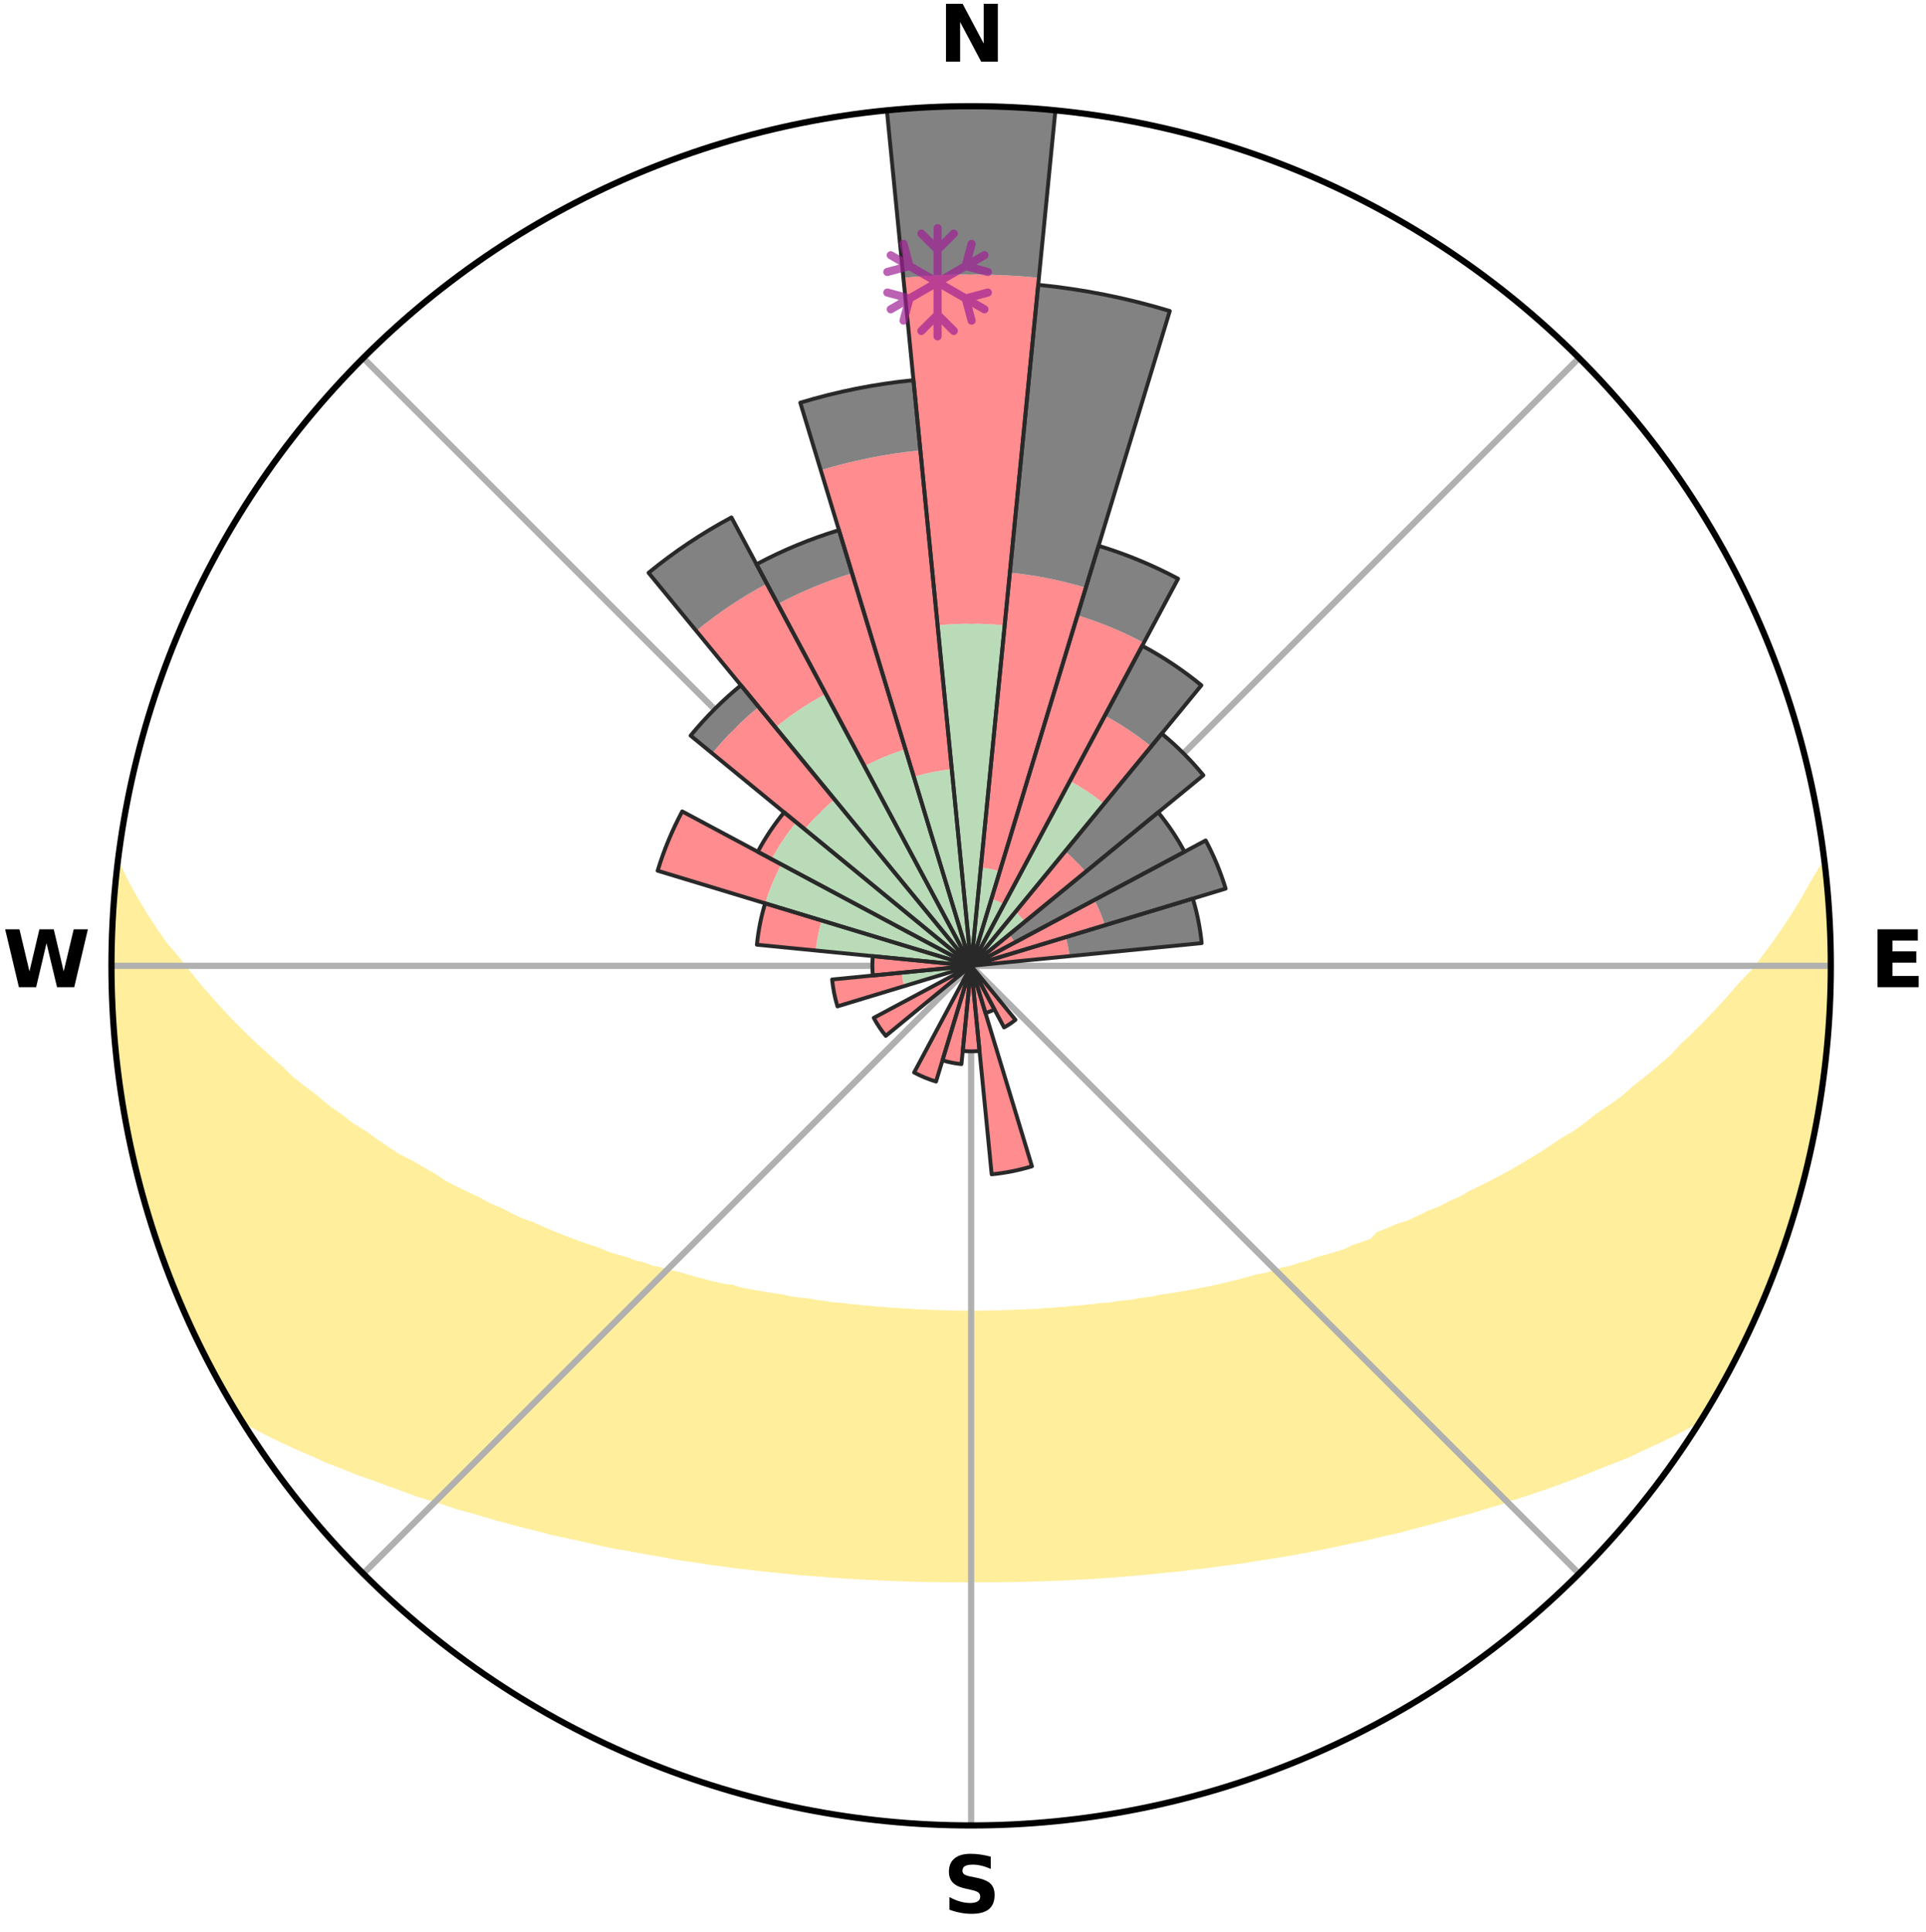<?xml version="1.0" encoding="utf-8" standalone="no"?>
<!DOCTYPE svg PUBLIC "-//W3C//DTD SVG 1.1//EN"
  "http://www.w3.org/Graphics/SVG/1.1/DTD/svg11.dtd">
<svg xmlns:xlink="http://www.w3.org/1999/xlink" width="248.41pt" height="249.158pt" viewBox="0 0 248.41 249.158" xmlns="http://www.w3.org/2000/svg" version="1.1">
 <title>Ski Rose for モヤヒルズ, Moya Hills</title>
 <defs>
  <style type="text/css">*{stroke-linejoin: round; stroke-linecap: butt}</style>
 </defs>
 <g id="figure_1">
  <g id="patch_1">
   <path d="M 0 249.158 
L 248.41 249.158 
L 248.41 0 
L 0 0 
z
" style="fill: #ffffff"/>
  </g>
  <g id="axes_1">
   <g id="patch_2">
    <path d="M 236.135 124.579 
C 236.135 110.018 233.267 95.599 227.695 82.147 
C 222.122 68.695 213.955 56.471 203.659 46.175 
C 193.363 35.879 181.139 27.711 167.687 22.139 
C 154.235 16.567 139.815 13.699 125.255 13.699 
C 110.694 13.699 96.275 16.567 82.823 22.139 
C 69.371 27.711 57.147 35.879 46.851 46.175 
C 36.555 56.471 28.387 68.695 22.815 82.147 
C 17.243 95.599 14.375 110.018 14.375 124.579 
C 14.375 139.14 17.243 153.559 22.815 167.011 
C 28.387 180.463 36.555 192.687 46.851 202.983 
C 57.147 213.279 69.371 221.447 82.823 227.019 
C 96.275 232.591 110.694 235.459 125.255 235.459 
C 139.815 235.459 154.235 232.591 167.687 227.019 
C 181.139 221.447 193.363 213.279 203.659 202.983 
C 213.955 192.687 222.122 180.463 227.695 167.011 
C 233.267 153.559 236.135 139.14 236.135 124.579 
M 125.255 124.579 
C 125.255 124.579 125.255 124.579 125.255 124.579 
C 125.255 124.579 125.255 124.579 125.255 124.579 
C 125.255 124.579 125.255 124.579 125.255 124.579 
C 125.255 124.579 125.255 124.579 125.255 124.579 
C 125.255 124.579 125.255 124.579 125.255 124.579 
C 125.255 124.579 125.255 124.579 125.255 124.579 
C 125.255 124.579 125.255 124.579 125.255 124.579 
C 125.255 124.579 125.255 124.579 125.255 124.579 
C 125.255 124.579 125.255 124.579 125.255 124.579 
C 125.255 124.579 125.255 124.579 125.255 124.579 
C 125.255 124.579 125.255 124.579 125.255 124.579 
C 125.255 124.579 125.255 124.579 125.255 124.579 
C 125.255 124.579 125.255 124.579 125.255 124.579 
C 125.255 124.579 125.255 124.579 125.255 124.579 
C 125.255 124.579 125.255 124.579 125.255 124.579 
C 125.255 124.579 125.255 124.579 125.255 124.579 
z
" style="fill: #ffffff"/>
   </g>
   <g id="PolyCollection_1">
    <defs>
     <path id="mf7efe0596a" d="M 235.292 -137.116 
L 235.097 -137.094 
L 233.874 -135.038 
L 232.749 -133.039 
L 231.55 -131.08 
L 230.293 -129.165 
L 228.989 -127.295 
L 227.643 -125.473 
L 226.26 -123.698 
L 224.612 -121.977 
L 223.163 -120.304 
L 221.687 -118.681 
L 220.184 -117.108 
L 218.657 -115.585 
L 217.107 -114.114 
L 215.766 -112.663 
L 214.177 -111.289 
L 212.572 -109.967 
L 210.951 -108.696 
L 209.541 -107.431 
L 207.895 -106.258 
L 206.239 -105.136 
L 204.794 -104.009 
L 203.339 -102.924 
L 201.662 -101.946 
L 200.194 -100.951 
L 198.72 -99.998 
L 197.242 -99.087 
L 195.761 -98.218 
L 194.279 -97.39 
L 192.796 -96.602 
L 191.315 -95.855 
L 189.837 -95.147 
L 188.552 -94.388 
L 187.079 -93.755 
L 185.796 -93.063 
L 184.334 -92.502 
L 183.057 -91.876 
L 181.782 -91.282 
L 180.343 -90.821 
L 179.08 -90.288 
L 177.823 -89.785 
L 177.085 -88.957 
L 175.835 -88.501 
L 174.593 -88.07 
L 173.507 -87.554 
L 172.279 -87.174 
L 171.061 -86.819 
L 169.854 -86.488 
L 168.789 -86.063 
L 167.601 -85.776 
L 166.547 -85.394 
L 165.381 -85.147 
L 164.341 -84.804 
L 163.308 -84.48 
L 162.174 -84.289 
L 161.157 -83.999 
L 160.147 -83.726 
L 159.143 -83.469 
L 158.148 -83.227 
L 157.159 -83 
L 156.179 -82.788 
L 155.207 -82.588 
L 154.242 -82.402 
L 153.287 -82.228 
L 152.339 -82.065 
L 151.401 -81.913 
L 150.47 -81.771 
L 149.549 -81.639 
L 148.689 -81.419 
L 147.781 -81.307 
L 146.882 -81.202 
L 146.034 -81.015 
L 145.148 -80.927 
L 144.271 -80.845 
L 143.435 -80.687 
L 142.571 -80.619 
L 141.715 -80.555 
L 140.891 -80.423 
L 140.047 -80.37 
L 139.23 -80.255 
L 138.397 -80.211 
L 137.587 -80.111 
L 136.764 -80.075 
L 135.96 -79.989 
L 135.147 -79.959 
L 134.348 -79.886 
L 133.55 -79.821 
L 132.748 -79.802 
L 131.955 -79.749 
L 131.159 -79.733 
L 130.369 -79.691 
L 129.578 -79.678 
L 128.791 -79.647 
L 128.004 -79.624 
L 127.218 -79.617 
L 126.433 -79.604 
L 125.647 -79.598 
L 124.862 -79.599 
L 124.077 -79.606 
L 123.292 -79.62 
L 122.506 -79.629 
L 121.719 -79.654 
L 120.932 -79.686 
L 120.142 -79.701 
L 119.352 -79.743 
L 118.557 -79.761 
L 117.764 -79.815 
L 116.97 -79.877 
L 116.165 -79.903 
L 115.367 -79.977 
L 114.554 -80.008 
L 113.751 -80.096 
L 112.929 -80.133 
L 112.119 -80.235 
L 111.287 -80.28 
L 110.472 -80.396 
L 109.628 -80.451 
L 108.806 -80.584 
L 107.95 -80.649 
L 107.087 -80.719 
L 106.253 -80.877 
L 105.377 -80.961 
L 104.535 -81.139 
L 103.646 -81.238 
L 102.748 -81.343 
L 101.841 -81.457 
L 100.982 -81.677 
L 100.062 -81.81 
L 99.133 -81.953 
L 98.196 -82.106 
L 97.25 -82.269 
L 96.296 -82.444 
L 95.334 -82.631 
L 94.445 -82.941 
L 93.384 -83.044 
L 92.397 -83.272 
L 91.403 -83.514 
L 90.402 -83.771 
L 89.393 -84.044 
L 88.377 -84.334 
L 87.355 -84.641 
L 86.214 -84.851 
L 85.176 -85.194 
L 84.011 -85.44 
L 82.96 -85.823 
L 81.774 -86.11 
L 80.71 -86.534 
L 79.505 -86.866 
L 78.289 -87.221 
L 77.209 -87.712 
L 75.978 -88.116 
L 74.739 -88.546 
L 73.491 -89.003 
L 72.236 -89.487 
L 70.976 -89.999 
L 69.709 -90.541 
L 68.439 -91.112 
L 66.989 -91.614 
L 65.708 -92.248 
L 64.426 -92.914 
L 62.958 -93.519 
L 61.672 -94.251 
L 60.195 -94.93 
L 58.715 -95.647 
L 57.232 -96.403 
L 55.949 -97.279 
L 54.468 -98.113 
L 52.989 -98.988 
L 51.303 -99.835 
L 49.829 -100.797 
L 48.36 -101.802 
L 46.898 -102.849 
L 45.227 -103.882 
L 43.782 -105.019 
L 42.127 -106.15 
L 40.704 -107.377 
L 39.072 -108.606 
L 37.452 -109.886 
L 36.075 -111.251 
L 34.489 -112.629 
L 32.921 -114.059 
L 31.373 -115.539 
L 29.848 -117.07 
L 28.348 -118.652 
L 26.874 -120.284 
L 25.428 -121.965 
L 24.015 -123.696 
L 22.635 -125.475 
L 21.065 -127.307 
L 19.767 -129.185 
L 18.519 -131.107 
L 17.333 -133.073 
L 16.227 -135.077 
L 15.227 -137.115 
L 15.227 -137.115 
L 15.227 -137.115 
L 15.006 -135.195 
L 14.817 -133.271 
L 14.66 -131.343 
L 14.548 -129.413 
L 14.457 -127.48 
L 14.398 -125.546 
L 14.385 -123.612 
L 14.573 -121.681 
L 14.609 -119.748 
L 14.676 -117.816 
L 14.774 -115.884 
L 14.902 -113.953 
L 15.254 -112.046 
L 15.441 -110.122 
L 15.659 -108.2 
L 15.906 -106.28 
L 16.373 -104.399 
L 16.679 -102.489 
L 17.016 -100.583 
L 17.568 -98.726 
L 17.964 -96.832 
L 18.429 -94.954 
L 19.029 -93.114 
L 19.517 -91.24 
L 20.171 -89.419 
L 20.76 -87.576 
L 21.471 -85.776 
L 22.123 -83.954 
L 22.853 -82.163 
L 23.656 -80.403 
L 24.367 -78.602 
L 25.209 -76.86 
L 26.026 -75.105 
L 26.913 -73.385 
L 27.855 -71.696 
L 28.757 -69.983 
L 29.736 -68.314 
L 30.718 -66.647 
L 32.56 -65.526 
L 34.489 -64.502 
L 36.447 -63.543 
L 38.419 -62.64 
L 40.397 -61.788 
L 42.304 -60.928 
L 44.278 -60.167 
L 46.174 -59.39 
L 48.133 -58.711 
L 50.017 -58.015 
L 51.89 -57.352 
L 53.692 -56.669 
L 55.548 -56.079 
L 57.39 -55.519 
L 59.164 -54.934 
L 60.984 -54.44 
L 62.737 -53.915 
L 64.479 -53.419 
L 66.209 -52.951 
L 67.928 -52.509 
L 69.634 -52.093 
L 71.285 -51.643 
L 72.967 -51.275 
L 74.636 -50.929 
L 76.257 -50.552 
L 77.866 -50.193 
L 79.466 -49.859 
L 81.085 -49.594 
L 82.661 -49.294 
L 84.227 -49.016 
L 85.781 -48.751 
L 87.302 -48.458 
L 88.839 -48.231 
L 90.362 -48.014 
L 91.858 -47.771 
L 93.364 -47.587 
L 94.843 -47.373 
L 96.328 -47.211 
L 97.792 -47.025 
L 99.261 -46.891 
L 100.709 -46.729 
L 102.151 -46.581 
L 103.586 -46.444 
L 105.022 -46.345 
L 106.445 -46.229 
L 107.862 -46.124 
L 109.274 -46.028 
L 110.68 -45.943 
L 112.083 -45.866 
L 113.481 -45.799 
L 114.876 -45.74 
L 116.267 -45.69 
L 117.654 -45.639 
L 119.04 -45.607 
L 120.423 -45.583 
L 121.805 -45.567 
L 123.186 -45.558 
L 124.565 -45.557 
L 125.944 -45.554 
L 127.324 -45.56 
L 128.704 -45.569 
L 130.086 -45.586 
L 131.47 -45.61 
L 132.856 -45.643 
L 134.244 -45.683 
L 135.635 -45.732 
L 137.03 -45.789 
L 138.429 -45.855 
L 139.831 -45.931 
L 141.239 -46.015 
L 142.651 -46.109 
L 144.069 -46.214 
L 145.492 -46.329 
L 146.921 -46.455 
L 148.356 -46.592 
L 149.797 -46.741 
L 151.257 -46.866 
L 152.713 -47.039 
L 154.176 -47.226 
L 155.661 -47.388 
L 157.14 -47.602 
L 158.645 -47.786 
L 160.16 -47.987 
L 161.663 -48.247 
L 163.199 -48.475 
L 164.744 -48.722 
L 166.3 -48.982 
L 167.867 -49.263 
L 169.445 -49.559 
L 171.032 -49.877 
L 172.632 -50.212 
L 174.24 -50.571 
L 175.897 -50.895 
L 177.528 -51.295 
L 179.21 -51.663 
L 180.905 -52.055 
L 182.566 -52.529 
L 184.284 -52.971 
L 186.014 -53.439 
L 187.755 -53.935 
L 189.561 -54.401 
L 191.326 -54.955 
L 193.156 -55.482 
L 194.941 -56.099 
L 196.795 -56.69 
L 198.66 -57.316 
L 200.535 -57.976 
L 202.419 -58.675 
L 204.311 -59.41 
L 206.207 -60.187 
L 208.181 -60.948 
L 210.159 -61.753 
L 212.063 -62.659 
L 214.036 -63.562 
L 215.994 -64.52 
L 217.923 -65.543 
L 219.779 -66.655 
L 220.792 -68.304 
L 221.758 -69.98 
L 222.692 -71.675 
L 223.557 -73.406 
L 224.429 -75.133 
L 225.307 -76.857 
L 226.143 -78.602 
L 226.866 -80.397 
L 227.643 -82.169 
L 228.371 -83.961 
L 229.045 -85.773 
L 229.647 -87.612 
L 230.39 -89.401 
L 230.909 -91.266 
L 231.559 -93.09 
L 232.102 -94.948 
L 232.582 -96.822 
L 232.975 -98.718 
L 233.436 -100.596 
L 233.853 -102.485 
L 234.226 -104.382 
L 234.556 -106.288 
L 234.844 -108.201 
L 235.172 -110.108 
L 235.374 -112.033 
L 235.536 -113.96 
L 235.779 -115.881 
L 235.865 -117.814 
L 235.913 -119.748 
L 236.051 -121.678 
L 236.095 -123.612 
L 236.034 -125.546 
L 236.068 -127.481 
L 236.006 -129.415 
L 235.844 -131.343 
L 235.776 -133.277 
L 235.619 -135.206 
L 235.292 -137.116 
z
" style="stroke: #ffee9c"/>
    </defs>
    <g clip-path="url(#p32940faf44)">
     <use xlink:href="#mf7efe0596a" x="0" y="249.158" style="fill: #ffee9c; stroke: #ffee9c"/>
    </g>
   </g>
   <g id="matplotlib.axis_1">
    <g id="xtick_1">
     <g id="line2d_1">
      <path d="M 125.255 124.579 
L 125.255 13.699 
" clip-path="url(#p32940faf44)" style="fill: none; stroke: #b0b0b0; stroke-width: 0.8; stroke-linecap: square"/>
     </g>
     <g id="text_1">
      <!-- N -->
      <g transform="translate(121.07 7.958) scale(0.1 -0.1)">
       <defs>
        <path id="DejaVuSans-Bold-4e" d="M 588 4666 
L 1931 4666 
L 3628 1466 
L 3628 4666 
L 4769 4666 
L 4769 0 
L 3425 0 
L 1728 3200 
L 1728 0 
L 588 0 
L 588 4666 
z
" transform="scale(0.016)"/>
       </defs>
       <use xlink:href="#DejaVuSans-Bold-4e"/>
      </g>
     </g>
    </g>
    <g id="xtick_2">
     <g id="line2d_2">
      <path d="M 125.255 124.579 
L 203.659 46.175 
" clip-path="url(#p32940faf44)" style="fill: none; stroke: #b0b0b0; stroke-width: 0.8; stroke-linecap: square"/>
     </g>
    </g>
    <g id="xtick_3">
     <g id="line2d_3">
      <path d="M 125.255 124.579 
L 236.135 124.579 
" clip-path="url(#p32940faf44)" style="fill: none; stroke: #b0b0b0; stroke-width: 0.8; stroke-linecap: square"/>
     </g>
     <g id="text_2">
      <!-- E -->
      <g transform="translate(241.219 127.338) scale(0.1 -0.1)">
       <defs>
        <path id="DejaVuSans-Bold-45" d="M 588 4666 
L 3834 4666 
L 3834 3756 
L 1791 3756 
L 1791 2888 
L 3713 2888 
L 3713 1978 
L 1791 1978 
L 1791 909 
L 3903 909 
L 3903 0 
L 588 0 
L 588 4666 
z
" transform="scale(0.016)"/>
       </defs>
       <use xlink:href="#DejaVuSans-Bold-45"/>
      </g>
     </g>
    </g>
    <g id="xtick_4">
     <g id="line2d_4">
      <path d="M 125.255 124.579 
L 203.659 202.983 
" clip-path="url(#p32940faf44)" style="fill: none; stroke: #b0b0b0; stroke-width: 0.8; stroke-linecap: square"/>
     </g>
    </g>
    <g id="xtick_5">
     <g id="line2d_5">
      <path d="M 125.255 124.579 
L 125.255 235.459 
" clip-path="url(#p32940faf44)" style="fill: none; stroke: #b0b0b0; stroke-width: 0.8; stroke-linecap: square"/>
     </g>
     <g id="text_3">
      <!-- S -->
      <g transform="translate(121.654 246.718) scale(0.1 -0.1)">
       <defs>
        <path id="DejaVuSans-Bold-53" d="M 3834 4519 
L 3834 3531 
Q 3450 3703 3084 3790 
Q 2719 3878 2394 3878 
Q 1963 3878 1756 3759 
Q 1550 3641 1550 3391 
Q 1550 3203 1689 3098 
Q 1828 2994 2194 2919 
L 2706 2816 
Q 3484 2659 3812 2340 
Q 4141 2022 4141 1434 
Q 4141 663 3683 286 
Q 3225 -91 2284 -91 
Q 1841 -91 1394 -6 
Q 947 78 500 244 
L 500 1259 
Q 947 1022 1364 901 
Q 1781 781 2169 781 
Q 2563 781 2772 912 
Q 2981 1044 2981 1288 
Q 2981 1506 2839 1625 
Q 2697 1744 2272 1838 
L 1806 1941 
Q 1106 2091 782 2419 
Q 459 2747 459 3303 
Q 459 4000 909 4375 
Q 1359 4750 2203 4750 
Q 2588 4750 2994 4692 
Q 3400 4634 3834 4519 
z
" transform="scale(0.016)"/>
       </defs>
       <use xlink:href="#DejaVuSans-Bold-53"/>
      </g>
     </g>
    </g>
    <g id="xtick_6">
     <g id="line2d_6">
      <path d="M 125.255 124.579 
L 46.851 202.983 
" clip-path="url(#p32940faf44)" style="fill: none; stroke: #b0b0b0; stroke-width: 0.8; stroke-linecap: square"/>
     </g>
    </g>
    <g id="xtick_7">
     <g id="line2d_7">
      <path d="M 125.255 124.579 
L 14.375 124.579 
" clip-path="url(#p32940faf44)" style="fill: none; stroke: #b0b0b0; stroke-width: 0.8; stroke-linecap: square"/>
     </g>
     <g id="text_4">
      <!-- W -->
      <g transform="translate(0.36 127.338) scale(0.1 -0.1)">
       <defs>
        <path id="DejaVuSans-Bold-57" d="M 191 4666 
L 1344 4666 
L 2150 1275 
L 2950 4666 
L 4109 4666 
L 4909 1275 
L 5716 4666 
L 6859 4666 
L 5759 0 
L 4372 0 
L 3525 3547 
L 2688 0 
L 1300 0 
L 191 4666 
z
" transform="scale(0.016)"/>
       </defs>
       <use xlink:href="#DejaVuSans-Bold-57"/>
      </g>
     </g>
    </g>
    <g id="xtick_8">
     <g id="line2d_8">
      <path d="M 125.255 124.579 
L 46.851 46.175 
" clip-path="url(#p32940faf44)" style="fill: none; stroke: #b0b0b0; stroke-width: 0.8; stroke-linecap: square"/>
     </g>
    </g>
   </g>
   <g id="matplotlib.axis_2"/>
   <g id="patch_3">
    <path d="M 125.255 124.579 
C 125.255 124.579 125.255 124.579 125.255 124.579 
C 125.255 124.579 125.255 124.579 125.255 124.579 
L 125.255 124.579 
C 125.255 124.579 125.255 124.579 125.255 124.579 
C 125.255 124.579 125.255 124.579 125.255 124.579 
z
" clip-path="url(#p32940faf44)" style="fill: #d9d9d9"/>
   </g>
   <g id="patch_4">
    <path d="M 125.255 124.579 
C 125.255 124.579 125.255 124.579 125.255 124.579 
C 125.255 124.579 125.255 124.579 125.255 124.579 
L 125.255 124.579 
C 125.255 124.579 125.255 124.579 125.255 124.579 
C 125.255 124.579 125.255 124.579 125.255 124.579 
z
" clip-path="url(#p32940faf44)" style="fill: #d9d9d9"/>
   </g>
   <g id="patch_5">
    <path d="M 125.255 124.579 
C 125.255 124.579 125.255 124.579 125.255 124.579 
C 125.255 124.579 125.255 124.579 125.255 124.579 
L 125.255 124.579 
C 125.255 124.579 125.255 124.579 125.255 124.579 
C 125.255 124.579 125.255 124.579 125.255 124.579 
z
" clip-path="url(#p32940faf44)" style="fill: #d9d9d9"/>
   </g>
   <g id="patch_6">
    <path d="M 125.255 124.579 
C 125.255 124.579 125.255 124.579 125.255 124.579 
C 125.255 124.579 125.255 124.579 125.255 124.579 
L 125.255 124.579 
C 125.255 124.579 125.255 124.579 125.255 124.579 
C 125.255 124.579 125.255 124.579 125.255 124.579 
z
" clip-path="url(#p32940faf44)" style="fill: #d9d9d9"/>
   </g>
   <g id="patch_7">
    <path d="M 125.255 124.579 
C 125.255 124.579 125.255 124.579 125.255 124.579 
C 125.255 124.579 125.255 124.579 125.255 124.579 
L 125.255 124.579 
C 125.255 124.579 125.255 124.579 125.255 124.579 
C 125.255 124.579 125.255 124.579 125.255 124.579 
z
" clip-path="url(#p32940faf44)" style="fill: #d9d9d9"/>
   </g>
   <g id="patch_8">
    <path d="M 125.255 124.579 
C 125.255 124.579 125.255 124.579 125.255 124.579 
C 125.255 124.579 125.255 124.579 125.255 124.579 
L 125.255 124.579 
C 125.255 124.579 125.255 124.579 125.255 124.579 
C 125.255 124.579 125.255 124.579 125.255 124.579 
z
" clip-path="url(#p32940faf44)" style="fill: #d9d9d9"/>
   </g>
   <g id="patch_9">
    <path d="M 125.255 124.579 
C 125.255 124.579 125.255 124.579 125.255 124.579 
C 125.255 124.579 125.255 124.579 125.255 124.579 
L 125.255 124.579 
C 125.255 124.579 125.255 124.579 125.255 124.579 
C 125.255 124.579 125.255 124.579 125.255 124.579 
z
" clip-path="url(#p32940faf44)" style="fill: #d9d9d9"/>
   </g>
   <g id="patch_10">
    <path d="M 125.255 124.579 
C 125.255 124.579 125.255 124.579 125.255 124.579 
C 125.255 124.579 125.255 124.579 125.255 124.579 
L 125.255 124.579 
C 125.255 124.579 125.255 124.579 125.255 124.579 
C 125.255 124.579 125.255 124.579 125.255 124.579 
z
" clip-path="url(#p32940faf44)" style="fill: #d9d9d9"/>
   </g>
   <g id="patch_11">
    <path d="M 125.255 124.579 
C 125.255 124.579 125.255 124.579 125.255 124.579 
C 125.255 124.579 125.255 124.579 125.255 124.579 
L 125.255 124.579 
C 125.255 124.579 125.255 124.579 125.255 124.579 
C 125.255 124.579 125.255 124.579 125.255 124.579 
z
" clip-path="url(#p32940faf44)" style="fill: #d9d9d9"/>
   </g>
   <g id="patch_12">
    <path d="M 125.255 124.579 
C 125.255 124.579 125.255 124.579 125.255 124.579 
C 125.255 124.579 125.255 124.579 125.255 124.579 
L 125.255 124.579 
C 125.255 124.579 125.255 124.579 125.255 124.579 
C 125.255 124.579 125.255 124.579 125.255 124.579 
z
" clip-path="url(#p32940faf44)" style="fill: #d9d9d9"/>
   </g>
   <g id="patch_13">
    <path d="M 125.255 124.579 
C 125.255 124.579 125.255 124.579 125.255 124.579 
C 125.255 124.579 125.255 124.579 125.255 124.579 
L 125.255 124.579 
C 125.255 124.579 125.255 124.579 125.255 124.579 
C 125.255 124.579 125.255 124.579 125.255 124.579 
z
" clip-path="url(#p32940faf44)" style="fill: #d9d9d9"/>
   </g>
   <g id="patch_14">
    <path d="M 125.255 124.579 
C 125.255 124.579 125.255 124.579 125.255 124.579 
C 125.255 124.579 125.255 124.579 125.255 124.579 
L 125.255 124.579 
C 125.255 124.579 125.255 124.579 125.255 124.579 
C 125.255 124.579 125.255 124.579 125.255 124.579 
z
" clip-path="url(#p32940faf44)" style="fill: #d9d9d9"/>
   </g>
   <g id="patch_15">
    <path d="M 125.255 124.579 
C 125.255 124.579 125.255 124.579 125.255 124.579 
C 125.255 124.579 125.255 124.579 125.255 124.579 
L 125.255 124.579 
C 125.255 124.579 125.255 124.579 125.255 124.579 
C 125.255 124.579 125.255 124.579 125.255 124.579 
z
" clip-path="url(#p32940faf44)" style="fill: #d9d9d9"/>
   </g>
   <g id="patch_16">
    <path d="M 125.255 124.579 
C 125.255 124.579 125.255 124.579 125.255 124.579 
C 125.255 124.579 125.255 124.579 125.255 124.579 
L 125.255 124.579 
C 125.255 124.579 125.255 124.579 125.255 124.579 
C 125.255 124.579 125.255 124.579 125.255 124.579 
z
" clip-path="url(#p32940faf44)" style="fill: #d9d9d9"/>
   </g>
   <g id="patch_17">
    <path d="M 125.255 124.579 
C 125.255 124.579 125.255 124.579 125.255 124.579 
C 125.255 124.579 125.255 124.579 125.255 124.579 
L 125.255 124.579 
C 125.255 124.579 125.255 124.579 125.255 124.579 
C 125.255 124.579 125.255 124.579 125.255 124.579 
z
" clip-path="url(#p32940faf44)" style="fill: #d9d9d9"/>
   </g>
   <g id="patch_18">
    <path d="M 125.255 124.579 
C 125.255 124.579 125.255 124.579 125.255 124.579 
C 125.255 124.579 125.255 124.579 125.255 124.579 
L 125.255 124.579 
C 125.255 124.579 125.255 124.579 125.255 124.579 
C 125.255 124.579 125.255 124.579 125.255 124.579 
z
" clip-path="url(#p32940faf44)" style="fill: #d9d9d9"/>
   </g>
   <g id="patch_19">
    <path d="M 125.255 124.579 
C 125.255 124.579 125.255 124.579 125.255 124.579 
C 125.255 124.579 125.255 124.579 125.255 124.579 
L 125.255 124.579 
C 125.255 124.579 125.255 124.579 125.255 124.579 
C 125.255 124.579 125.255 124.579 125.255 124.579 
z
" clip-path="url(#p32940faf44)" style="fill: #d9d9d9"/>
   </g>
   <g id="patch_20">
    <path d="M 125.255 124.579 
C 125.255 124.579 125.255 124.579 125.255 124.579 
C 125.255 124.579 125.255 124.579 125.255 124.579 
L 125.255 124.579 
C 125.255 124.579 125.255 124.579 125.255 124.579 
C 125.255 124.579 125.255 124.579 125.255 124.579 
z
" clip-path="url(#p32940faf44)" style="fill: #d9d9d9"/>
   </g>
   <g id="patch_21">
    <path d="M 125.255 124.579 
C 125.255 124.579 125.255 124.579 125.255 124.579 
C 125.255 124.579 125.255 124.579 125.255 124.579 
L 125.255 124.579 
C 125.255 124.579 125.255 124.579 125.255 124.579 
C 125.255 124.579 125.255 124.579 125.255 124.579 
z
" clip-path="url(#p32940faf44)" style="fill: #d9d9d9"/>
   </g>
   <g id="patch_22">
    <path d="M 125.255 124.579 
C 125.255 124.579 125.255 124.579 125.255 124.579 
C 125.255 124.579 125.255 124.579 125.255 124.579 
L 125.255 124.579 
C 125.255 124.579 125.255 124.579 125.255 124.579 
C 125.255 124.579 125.255 124.579 125.255 124.579 
z
" clip-path="url(#p32940faf44)" style="fill: #d9d9d9"/>
   </g>
   <g id="patch_23">
    <path d="M 125.255 124.579 
C 125.255 124.579 125.255 124.579 125.255 124.579 
C 125.255 124.579 125.255 124.579 125.255 124.579 
L 125.255 124.579 
C 125.255 124.579 125.255 124.579 125.255 124.579 
C 125.255 124.579 125.255 124.579 125.255 124.579 
z
" clip-path="url(#p32940faf44)" style="fill: #d9d9d9"/>
   </g>
   <g id="patch_24">
    <path d="M 125.255 124.579 
C 125.255 124.579 125.255 124.579 125.255 124.579 
C 125.255 124.579 125.255 124.579 125.255 124.579 
L 125.255 124.579 
C 125.255 124.579 125.255 124.579 125.255 124.579 
C 125.255 124.579 125.255 124.579 125.255 124.579 
z
" clip-path="url(#p32940faf44)" style="fill: #d9d9d9"/>
   </g>
   <g id="patch_25">
    <path d="M 125.255 124.579 
C 125.255 124.579 125.255 124.579 125.255 124.579 
C 125.255 124.579 125.255 124.579 125.255 124.579 
L 125.255 124.579 
C 125.255 124.579 125.255 124.579 125.255 124.579 
C 125.255 124.579 125.255 124.579 125.255 124.579 
z
" clip-path="url(#p32940faf44)" style="fill: #d9d9d9"/>
   </g>
   <g id="patch_26">
    <path d="M 125.255 124.579 
C 125.255 124.579 125.255 124.579 125.255 124.579 
C 125.255 124.579 125.255 124.579 125.255 124.579 
L 125.255 124.579 
C 125.255 124.579 125.255 124.579 125.255 124.579 
C 125.255 124.579 125.255 124.579 125.255 124.579 
z
" clip-path="url(#p32940faf44)" style="fill: #d9d9d9"/>
   </g>
   <g id="patch_27">
    <path d="M 125.255 124.579 
C 125.255 124.579 125.255 124.579 125.255 124.579 
C 125.255 124.579 125.255 124.579 125.255 124.579 
L 125.255 124.579 
C 125.255 124.579 125.255 124.579 125.255 124.579 
C 125.255 124.579 125.255 124.579 125.255 124.579 
z
" clip-path="url(#p32940faf44)" style="fill: #d9d9d9"/>
   </g>
   <g id="patch_28">
    <path d="M 125.255 124.579 
C 125.255 124.579 125.255 124.579 125.255 124.579 
C 125.255 124.579 125.255 124.579 125.255 124.579 
L 125.255 124.579 
C 125.255 124.579 125.255 124.579 125.255 124.579 
C 125.255 124.579 125.255 124.579 125.255 124.579 
z
" clip-path="url(#p32940faf44)" style="fill: #d9d9d9"/>
   </g>
   <g id="patch_29">
    <path d="M 125.255 124.579 
C 125.255 124.579 125.255 124.579 125.255 124.579 
C 125.255 124.579 125.255 124.579 125.255 124.579 
L 125.255 124.579 
C 125.255 124.579 125.255 124.579 125.255 124.579 
C 125.255 124.579 125.255 124.579 125.255 124.579 
z
" clip-path="url(#p32940faf44)" style="fill: #d9d9d9"/>
   </g>
   <g id="patch_30">
    <path d="M 125.255 124.579 
C 125.255 124.579 125.255 124.579 125.255 124.579 
C 125.255 124.579 125.255 124.579 125.255 124.579 
L 125.255 124.579 
C 125.255 124.579 125.255 124.579 125.255 124.579 
C 125.255 124.579 125.255 124.579 125.255 124.579 
z
" clip-path="url(#p32940faf44)" style="fill: #d9d9d9"/>
   </g>
   <g id="patch_31">
    <path d="M 125.255 124.579 
C 125.255 124.579 125.255 124.579 125.255 124.579 
C 125.255 124.579 125.255 124.579 125.255 124.579 
L 125.255 124.579 
C 125.255 124.579 125.255 124.579 125.255 124.579 
C 125.255 124.579 125.255 124.579 125.255 124.579 
z
" clip-path="url(#p32940faf44)" style="fill: #d9d9d9"/>
   </g>
   <g id="patch_32">
    <path d="M 125.255 124.579 
C 125.255 124.579 125.255 124.579 125.255 124.579 
C 125.255 124.579 125.255 124.579 125.255 124.579 
L 125.255 124.579 
C 125.255 124.579 125.255 124.579 125.255 124.579 
C 125.255 124.579 125.255 124.579 125.255 124.579 
z
" clip-path="url(#p32940faf44)" style="fill: #d9d9d9"/>
   </g>
   <g id="patch_33">
    <path d="M 125.255 124.579 
C 125.255 124.579 125.255 124.579 125.255 124.579 
C 125.255 124.579 125.255 124.579 125.255 124.579 
L 125.255 124.579 
C 125.255 124.579 125.255 124.579 125.255 124.579 
C 125.255 124.579 125.255 124.579 125.255 124.579 
z
" clip-path="url(#p32940faf44)" style="fill: #d9d9d9"/>
   </g>
   <g id="patch_34">
    <path d="M 125.255 124.579 
C 125.255 124.579 125.255 124.579 125.255 124.579 
C 125.255 124.579 125.255 124.579 125.255 124.579 
L 125.255 124.579 
C 125.255 124.579 125.255 124.579 125.255 124.579 
C 125.255 124.579 125.255 124.579 125.255 124.579 
z
" clip-path="url(#p32940faf44)" style="fill: #d9d9d9"/>
   </g>
   <g id="patch_35">
    <path d="M 125.255 124.579 
C 125.255 124.579 125.255 124.579 125.255 124.579 
C 125.255 124.579 125.255 124.579 125.255 124.579 
L 129.581 80.66 
C 128.143 80.518 126.699 80.447 125.255 80.447 
C 123.81 80.447 122.367 80.518 120.929 80.66 
z
" clip-path="url(#p32940faf44)" style="fill: #badbb8"/>
   </g>
   <g id="patch_36">
    <path d="M 125.255 124.579 
C 125.255 124.579 125.255 124.579 125.255 124.579 
C 125.255 124.579 125.255 124.579 125.255 124.579 
L 128.953 112.388 
C 128.554 112.267 128.149 112.165 127.74 112.084 
C 127.331 112.003 126.919 111.942 126.504 111.901 
z
" clip-path="url(#p32940faf44)" style="fill: #badbb8"/>
   </g>
   <g id="patch_37">
    <path d="M 125.255 124.579 
C 125.255 124.579 125.255 124.579 125.255 124.579 
C 125.255 124.579 125.255 124.579 125.255 124.579 
L 129.501 116.634 
C 129.241 116.495 128.975 116.369 128.702 116.256 
C 128.43 116.144 128.152 116.044 127.87 115.959 
z
" clip-path="url(#p32940faf44)" style="fill: #badbb8"/>
   </g>
   <g id="patch_38">
    <path d="M 125.255 124.579 
C 125.255 124.579 125.255 124.579 125.255 124.579 
C 125.255 124.579 125.255 124.579 125.255 124.579 
L 142.399 103.688 
C 141.716 103.127 141.005 102.6 140.269 102.108 
C 139.534 101.617 138.775 101.162 137.994 100.745 
z
" clip-path="url(#p32940faf44)" style="fill: #badbb8"/>
   </g>
   <g id="patch_39">
    <path d="M 125.255 124.579 
C 125.255 124.579 125.255 124.579 125.255 124.579 
C 125.255 124.579 125.255 124.579 125.255 124.579 
L 132.218 118.864 
C 132.031 118.636 131.833 118.418 131.625 118.209 
C 131.416 118.001 131.198 117.803 130.97 117.615 
z
" clip-path="url(#p32940faf44)" style="fill: #badbb8"/>
   </g>
   <g id="patch_40">
    <path d="M 125.255 124.579 
C 125.255 124.579 125.255 124.579 125.255 124.579 
C 125.255 124.579 125.255 124.579 125.255 124.579 
L 125.255 124.579 
C 125.255 124.579 125.255 124.579 125.255 124.579 
C 125.255 124.579 125.255 124.579 125.255 124.579 
z
" clip-path="url(#p32940faf44)" style="fill: #badbb8"/>
   </g>
   <g id="patch_41">
    <path d="M 125.255 124.579 
C 125.255 124.579 125.255 124.579 125.255 124.579 
C 125.255 124.579 125.255 124.579 125.255 124.579 
L 125.255 124.579 
C 125.255 124.579 125.255 124.579 125.255 124.579 
C 125.255 124.579 125.255 124.579 125.255 124.579 
z
" clip-path="url(#p32940faf44)" style="fill: #badbb8"/>
   </g>
   <g id="patch_42">
    <path d="M 125.255 124.579 
C 125.255 124.579 125.255 124.579 125.255 124.579 
C 125.255 124.579 125.255 124.579 125.255 124.579 
L 125.255 124.579 
C 125.255 124.579 125.255 124.579 125.255 124.579 
C 125.255 124.579 125.255 124.579 125.255 124.579 
z
" clip-path="url(#p32940faf44)" style="fill: #badbb8"/>
   </g>
   <g id="patch_43">
    <path d="M 125.255 124.579 
C 125.255 124.579 125.255 124.579 125.255 124.579 
C 125.255 124.579 125.255 124.579 125.255 124.579 
L 125.255 124.579 
C 125.255 124.579 125.255 124.579 125.255 124.579 
C 125.255 124.579 125.255 124.579 125.255 124.579 
z
" clip-path="url(#p32940faf44)" style="fill: #badbb8"/>
   </g>
   <g id="patch_44">
    <path d="M 125.255 124.579 
C 125.255 124.579 125.255 124.579 125.255 124.579 
C 125.255 124.579 125.255 124.579 125.255 124.579 
L 125.255 124.579 
C 125.255 124.579 125.255 124.579 125.255 124.579 
C 125.255 124.579 125.255 124.579 125.255 124.579 
z
" clip-path="url(#p32940faf44)" style="fill: #badbb8"/>
   </g>
   <g id="patch_45">
    <path d="M 125.255 124.579 
C 125.255 124.579 125.255 124.579 125.255 124.579 
C 125.255 124.579 125.255 124.579 125.255 124.579 
L 125.255 124.579 
C 125.255 124.579 125.255 124.579 125.255 124.579 
C 125.255 124.579 125.255 124.579 125.255 124.579 
z
" clip-path="url(#p32940faf44)" style="fill: #badbb8"/>
   </g>
   <g id="patch_46">
    <path d="M 125.255 124.579 
C 125.255 124.579 125.255 124.579 125.255 124.579 
C 125.255 124.579 125.255 124.579 125.255 124.579 
L 125.255 124.579 
C 125.255 124.579 125.255 124.579 125.255 124.579 
C 125.255 124.579 125.255 124.579 125.255 124.579 
z
" clip-path="url(#p32940faf44)" style="fill: #badbb8"/>
   </g>
   <g id="patch_47">
    <path d="M 125.255 124.579 
C 125.255 124.579 125.255 124.579 125.255 124.579 
C 125.255 124.579 125.255 124.579 125.255 124.579 
L 125.255 124.579 
C 125.255 124.579 125.255 124.579 125.255 124.579 
C 125.255 124.579 125.255 124.579 125.255 124.579 
z
" clip-path="url(#p32940faf44)" style="fill: #badbb8"/>
   </g>
   <g id="patch_48">
    <path d="M 125.255 124.579 
C 125.255 124.579 125.255 124.579 125.255 124.579 
C 125.255 124.579 125.255 124.579 125.255 124.579 
L 125.255 124.579 
C 125.255 124.579 125.255 124.579 125.255 124.579 
C 125.255 124.579 125.255 124.579 125.255 124.579 
z
" clip-path="url(#p32940faf44)" style="fill: #badbb8"/>
   </g>
   <g id="patch_49">
    <path d="M 125.255 124.579 
C 125.255 124.579 125.255 124.579 125.255 124.579 
C 125.255 124.579 125.255 124.579 125.255 124.579 
L 125.255 124.579 
C 125.255 124.579 125.255 124.579 125.255 124.579 
C 125.255 124.579 125.255 124.579 125.255 124.579 
z
" clip-path="url(#p32940faf44)" style="fill: #badbb8"/>
   </g>
   <g id="patch_50">
    <path d="M 125.255 124.579 
C 125.255 124.579 125.255 124.579 125.255 124.579 
C 125.255 124.579 125.255 124.579 125.255 124.579 
L 125.255 124.579 
C 125.255 124.579 125.255 124.579 125.255 124.579 
C 125.255 124.579 125.255 124.579 125.255 124.579 
z
" clip-path="url(#p32940faf44)" style="fill: #badbb8"/>
   </g>
   <g id="patch_51">
    <path d="M 125.255 124.579 
C 125.255 124.579 125.255 124.579 125.255 124.579 
C 125.255 124.579 125.255 124.579 125.255 124.579 
L 125.255 124.579 
C 125.255 124.579 125.255 124.579 125.255 124.579 
C 125.255 124.579 125.255 124.579 125.255 124.579 
z
" clip-path="url(#p32940faf44)" style="fill: #badbb8"/>
   </g>
   <g id="patch_52">
    <path d="M 125.255 124.579 
C 125.255 124.579 125.255 124.579 125.255 124.579 
C 125.255 124.579 125.255 124.579 125.255 124.579 
L 125.255 124.579 
C 125.255 124.579 125.255 124.579 125.255 124.579 
C 125.255 124.579 125.255 124.579 125.255 124.579 
z
" clip-path="url(#p32940faf44)" style="fill: #badbb8"/>
   </g>
   <g id="patch_53">
    <path d="M 125.255 124.579 
C 125.255 124.579 125.255 124.579 125.255 124.579 
C 125.255 124.579 125.255 124.579 125.255 124.579 
L 125.255 124.579 
C 125.255 124.579 125.255 124.579 125.255 124.579 
C 125.255 124.579 125.255 124.579 125.255 124.579 
z
" clip-path="url(#p32940faf44)" style="fill: #badbb8"/>
   </g>
   <g id="patch_54">
    <path d="M 125.255 124.579 
C 125.255 124.579 125.255 124.579 125.255 124.579 
C 125.255 124.579 125.255 124.579 125.255 124.579 
L 125.255 124.579 
C 125.255 124.579 125.255 124.579 125.255 124.579 
C 125.255 124.579 125.255 124.579 125.255 124.579 
z
" clip-path="url(#p32940faf44)" style="fill: #badbb8"/>
   </g>
   <g id="patch_55">
    <path d="M 125.255 124.579 
C 125.255 124.579 125.255 124.579 125.255 124.579 
C 125.255 124.579 125.255 124.579 125.255 124.579 
L 125.255 124.579 
C 125.255 124.579 125.255 124.579 125.255 124.579 
C 125.255 124.579 125.255 124.579 125.255 124.579 
z
" clip-path="url(#p32940faf44)" style="fill: #badbb8"/>
   </g>
   <g id="patch_56">
    <path d="M 125.255 124.579 
C 125.255 124.579 125.255 124.579 125.255 124.579 
C 125.255 124.579 125.255 124.579 125.255 124.579 
L 125.255 124.579 
C 125.255 124.579 125.255 124.579 125.255 124.579 
C 125.255 124.579 125.255 124.579 125.255 124.579 
z
" clip-path="url(#p32940faf44)" style="fill: #badbb8"/>
   </g>
   <g id="patch_57">
    <path d="M 125.255 124.579 
C 125.255 124.579 125.255 124.579 125.255 124.579 
C 125.255 124.579 125.255 124.579 125.255 124.579 
L 125.255 124.579 
C 125.255 124.579 125.255 124.579 125.255 124.579 
C 125.255 124.579 125.255 124.579 125.255 124.579 
z
" clip-path="url(#p32940faf44)" style="fill: #badbb8"/>
   </g>
   <g id="patch_58">
    <path d="M 125.255 124.579 
C 125.255 124.579 125.255 124.579 125.255 124.579 
C 125.255 124.579 125.255 124.579 125.255 124.579 
L 116.29 125.462 
C 116.319 125.755 116.362 126.047 116.42 126.337 
C 116.477 126.626 116.549 126.912 116.634 127.194 
z
" clip-path="url(#p32940faf44)" style="fill: #badbb8"/>
   </g>
   <g id="patch_59">
    <path d="M 125.255 124.579 
C 125.255 124.579 125.255 124.579 125.255 124.579 
C 125.255 124.579 125.255 124.579 125.255 124.579 
L 125.255 124.579 
C 125.255 124.579 125.255 124.579 125.255 124.579 
C 125.255 124.579 125.255 124.579 125.255 124.579 
z
" clip-path="url(#p32940faf44)" style="fill: #badbb8"/>
   </g>
   <g id="patch_60">
    <path d="M 125.255 124.579 
C 125.255 124.579 125.255 124.579 125.255 124.579 
C 125.255 124.579 125.255 124.579 125.255 124.579 
L 105.979 118.732 
C 105.787 119.363 105.627 120.003 105.499 120.649 
C 105.37 121.296 105.273 121.949 105.208 122.605 
z
" clip-path="url(#p32940faf44)" style="fill: #badbb8"/>
   </g>
   <g id="patch_61">
    <path d="M 125.255 124.579 
C 125.255 124.579 125.255 124.579 125.255 124.579 
C 125.255 124.579 125.255 124.579 125.255 124.579 
L 100.768 111.49 
C 100.339 112.292 99.95 113.114 99.603 113.954 
C 99.255 114.793 98.949 115.649 98.685 116.519 
z
" clip-path="url(#p32940faf44)" style="fill: #badbb8"/>
   </g>
   <g id="patch_62">
    <path d="M 125.255 124.579 
C 125.255 124.579 125.255 124.579 125.255 124.579 
C 125.255 124.579 125.255 124.579 125.255 124.579 
L 102.69 106.061 
C 102.084 106.799 101.515 107.567 100.984 108.362 
C 100.453 109.156 99.962 109.976 99.511 110.819 
z
" clip-path="url(#p32940faf44)" style="fill: #badbb8"/>
   </g>
   <g id="patch_63">
    <path d="M 125.255 124.579 
C 125.255 124.579 125.255 124.579 125.255 124.579 
C 125.255 124.579 125.255 124.579 125.255 124.579 
L 107.64 103.116 
C 106.938 103.692 106.264 104.303 105.622 104.946 
C 104.979 105.588 104.368 106.262 103.792 106.965 
z
" clip-path="url(#p32940faf44)" style="fill: #badbb8"/>
   </g>
   <g id="patch_64">
    <path d="M 125.255 124.579 
C 125.255 124.579 125.255 124.579 125.255 124.579 
C 125.255 124.579 125.255 124.579 125.255 124.579 
L 106.503 89.496 
C 105.354 90.11 104.237 90.78 103.154 91.503 
C 102.072 92.227 101.025 93.003 100.019 93.829 
z
" clip-path="url(#p32940faf44)" style="fill: #badbb8"/>
   </g>
   <g id="patch_65">
    <path d="M 125.255 124.579 
C 125.255 124.579 125.255 124.579 125.255 124.579 
C 125.255 124.579 125.255 124.579 125.255 124.579 
L 116.781 96.645 
C 115.867 96.923 114.967 97.245 114.084 97.611 
C 113.201 97.976 112.337 98.385 111.495 98.835 
z
" clip-path="url(#p32940faf44)" style="fill: #badbb8"/>
   </g>
   <g id="patch_66">
    <path d="M 125.255 124.579 
C 125.255 124.579 125.255 124.579 125.255 124.579 
C 125.255 124.579 125.255 124.579 125.255 124.579 
L 122.757 99.222 
C 121.927 99.304 121.102 99.426 120.284 99.589 
C 119.466 99.752 118.657 99.955 117.859 100.197 
z
" clip-path="url(#p32940faf44)" style="fill: #badbb8"/>
   </g>
   <g id="patch_67">
    <path d="M 120.929 80.66 
C 122.367 80.518 123.81 80.447 125.255 80.447 
C 126.699 80.447 128.143 80.518 129.581 80.66 
L 133.996 35.83 
C 131.091 35.544 128.174 35.401 125.255 35.401 
C 122.336 35.401 119.419 35.544 116.514 35.83 
z
" clip-path="url(#p32940faf44)" style="fill: #ff8c8e"/>
   </g>
   <g id="patch_68">
    <path d="M 126.504 111.901 
C 126.919 111.942 127.331 112.003 127.74 112.084 
C 128.149 112.165 128.554 112.267 128.953 112.388 
L 140.047 75.814 
C 138.451 75.33 136.832 74.925 135.196 74.599 
C 133.561 74.274 131.91 74.029 130.25 73.865 
z
" clip-path="url(#p32940faf44)" style="fill: #ff8c8e"/>
   </g>
   <g id="patch_69">
    <path d="M 127.87 115.959 
C 128.152 116.044 128.43 116.144 128.702 116.256 
C 128.975 116.369 129.241 116.495 129.501 116.634 
L 147.524 82.917 
C 146.16 82.188 144.761 81.526 143.333 80.935 
C 141.904 80.343 140.448 79.822 138.968 79.373 
z
" clip-path="url(#p32940faf44)" style="fill: #ff8c8e"/>
   </g>
   <g id="patch_70">
    <path d="M 137.994 100.745 
C 138.775 101.162 139.534 101.617 140.269 102.108 
C 141.005 102.6 141.716 103.127 142.399 103.688 
L 148.469 96.293 
C 147.543 95.533 146.58 94.819 145.584 94.154 
C 144.589 93.488 143.561 92.872 142.504 92.308 
z
" clip-path="url(#p32940faf44)" style="fill: #ff8c8e"/>
   </g>
   <g id="patch_71">
    <path d="M 130.97 117.615 
C 131.198 117.803 131.416 118.001 131.625 118.209 
C 131.833 118.418 132.031 118.636 132.218 118.864 
L 140.027 112.456 
C 139.63 111.973 139.21 111.509 138.767 111.066 
C 138.325 110.624 137.861 110.204 137.378 109.807 
z
" clip-path="url(#p32940faf44)" style="fill: #ff8c8e"/>
   </g>
   <g id="patch_72">
    <path d="M 125.255 124.579 
C 125.255 124.579 125.255 124.579 125.255 124.579 
C 125.255 124.579 125.255 124.579 125.255 124.579 
L 130.873 121.576 
C 130.774 121.392 130.667 121.213 130.551 121.04 
C 130.435 120.867 130.311 120.699 130.179 120.538 
z
" clip-path="url(#p32940faf44)" style="fill: #ff8c8e"/>
   </g>
   <g id="patch_73">
    <path d="M 125.255 124.579 
C 125.255 124.579 125.255 124.579 125.255 124.579 
C 125.255 124.579 125.255 124.579 125.255 124.579 
L 142.496 119.349 
C 142.325 118.785 142.126 118.229 141.9 117.684 
C 141.674 117.14 141.422 116.606 141.144 116.086 
z
" clip-path="url(#p32940faf44)" style="fill: #ff8c8e"/>
   </g>
   <g id="patch_74">
    <path d="M 125.255 124.579 
C 125.255 124.579 125.255 124.579 125.255 124.579 
C 125.255 124.579 125.255 124.579 125.255 124.579 
L 137.933 123.33 
C 137.892 122.915 137.831 122.503 137.75 122.094 
C 137.668 121.685 137.567 121.28 137.446 120.881 
z
" clip-path="url(#p32940faf44)" style="fill: #ff8c8e"/>
   </g>
   <g id="patch_75">
    <path d="M 125.255 124.579 
C 125.255 124.579 125.255 124.579 125.255 124.579 
C 125.255 124.579 125.255 124.579 125.255 124.579 
L 125.255 124.579 
C 125.255 124.579 125.255 124.579 125.255 124.579 
C 125.255 124.579 125.255 124.579 125.255 124.579 
z
" clip-path="url(#p32940faf44)" style="fill: #ff8c8e"/>
   </g>
   <g id="patch_76">
    <path d="M 125.255 124.579 
C 125.255 124.579 125.255 124.579 125.255 124.579 
C 125.255 124.579 125.255 124.579 125.255 124.579 
L 125.255 124.579 
C 125.255 124.579 125.255 124.579 125.255 124.579 
C 125.255 124.579 125.255 124.579 125.255 124.579 
z
" clip-path="url(#p32940faf44)" style="fill: #ff8c8e"/>
   </g>
   <g id="patch_77">
    <path d="M 125.255 124.579 
C 125.255 124.579 125.255 124.579 125.255 124.579 
C 125.255 124.579 125.255 124.579 125.255 124.579 
L 125.255 124.579 
C 125.255 124.579 125.255 124.579 125.255 124.579 
C 125.255 124.579 125.255 124.579 125.255 124.579 
z
" clip-path="url(#p32940faf44)" style="fill: #ff8c8e"/>
   </g>
   <g id="patch_78">
    <path d="M 125.255 124.579 
C 125.255 124.579 125.255 124.579 125.255 124.579 
C 125.255 124.579 125.255 124.579 125.255 124.579 
L 125.255 124.579 
C 125.255 124.579 125.255 124.579 125.255 124.579 
C 125.255 124.579 125.255 124.579 125.255 124.579 
z
" clip-path="url(#p32940faf44)" style="fill: #ff8c8e"/>
   </g>
   <g id="patch_79">
    <path d="M 125.255 124.579 
C 125.255 124.579 125.255 124.579 125.255 124.579 
C 125.255 124.579 125.255 124.579 125.255 124.579 
L 125.255 124.579 
C 125.255 124.579 125.255 124.579 125.255 124.579 
C 125.255 124.579 125.255 124.579 125.255 124.579 
z
" clip-path="url(#p32940faf44)" style="fill: #ff8c8e"/>
   </g>
   <g id="patch_80">
    <path d="M 125.255 124.579 
C 125.255 124.579 125.255 124.579 125.255 124.579 
C 125.255 124.579 125.255 124.579 125.255 124.579 
L 129.501 132.524 
C 129.761 132.385 130.014 132.233 130.26 132.069 
C 130.505 131.905 130.742 131.73 130.97 131.543 
z
" clip-path="url(#p32940faf44)" style="fill: #ff8c8e"/>
   </g>
   <g id="patch_81">
    <path d="M 125.255 124.579 
C 125.255 124.579 125.255 124.579 125.255 124.579 
C 125.255 124.579 125.255 124.579 125.255 124.579 
L 127.104 130.675 
C 127.303 130.614 127.5 130.544 127.692 130.464 
C 127.885 130.384 128.074 130.295 128.258 130.197 
z
" clip-path="url(#p32940faf44)" style="fill: #ff8c8e"/>
   </g>
   <g id="patch_82">
    <path d="M 125.255 124.579 
C 125.255 124.579 125.255 124.579 125.255 124.579 
C 125.255 124.579 125.255 124.579 125.255 124.579 
L 127.904 151.474 
C 128.784 151.387 129.66 151.258 130.527 151.085 
C 131.395 150.912 132.253 150.697 133.1 150.441 
z
" clip-path="url(#p32940faf44)" style="fill: #ff8c8e"/>
   </g>
   <g id="patch_83">
    <path d="M 125.255 124.579 
C 125.255 124.579 125.255 124.579 125.255 124.579 
C 125.255 124.579 125.255 124.579 125.255 124.579 
L 124.173 135.559 
C 124.533 135.594 124.894 135.612 125.255 135.612 
C 125.616 135.612 125.977 135.594 126.336 135.559 
z
" clip-path="url(#p32940faf44)" style="fill: #ff8c8e"/>
   </g>
   <g id="patch_84">
    <path d="M 125.255 124.579 
C 125.255 124.579 125.255 124.579 125.255 124.579 
C 125.255 124.579 125.255 124.579 125.255 124.579 
L 121.557 136.77 
C 121.956 136.891 122.36 136.993 122.769 137.074 
C 123.178 137.155 123.591 137.217 124.006 137.257 
z
" clip-path="url(#p32940faf44)" style="fill: #ff8c8e"/>
   </g>
   <g id="patch_85">
    <path d="M 125.255 124.579 
C 125.255 124.579 125.255 124.579 125.255 124.579 
C 125.255 124.579 125.255 124.579 125.255 124.579 
L 117.9 138.34 
C 118.35 138.58 118.812 138.799 119.284 138.994 
C 119.756 139.19 120.237 139.362 120.726 139.51 
z
" clip-path="url(#p32940faf44)" style="fill: #ff8c8e"/>
   </g>
   <g id="patch_86">
    <path d="M 125.255 124.579 
C 125.255 124.579 125.255 124.579 125.255 124.579 
C 125.255 124.579 125.255 124.579 125.255 124.579 
L 125.255 124.579 
C 125.255 124.579 125.255 124.579 125.255 124.579 
C 125.255 124.579 125.255 124.579 125.255 124.579 
z
" clip-path="url(#p32940faf44)" style="fill: #ff8c8e"/>
   </g>
   <g id="patch_87">
    <path d="M 125.255 124.579 
C 125.255 124.579 125.255 124.579 125.255 124.579 
C 125.255 124.579 125.255 124.579 125.255 124.579 
L 125.255 124.579 
C 125.255 124.579 125.255 124.579 125.255 124.579 
C 125.255 124.579 125.255 124.579 125.255 124.579 
z
" clip-path="url(#p32940faf44)" style="fill: #ff8c8e"/>
   </g>
   <g id="patch_88">
    <path d="M 125.255 124.579 
C 125.255 124.579 125.255 124.579 125.255 124.579 
C 125.255 124.579 125.255 124.579 125.255 124.579 
L 112.693 131.293 
C 112.913 131.705 113.153 132.105 113.412 132.492 
C 113.671 132.88 113.949 133.255 114.244 133.615 
z
" clip-path="url(#p32940faf44)" style="fill: #ff8c8e"/>
   </g>
   <g id="patch_89">
    <path d="M 125.255 124.579 
C 125.255 124.579 125.255 124.579 125.255 124.579 
C 125.255 124.579 125.255 124.579 125.255 124.579 
L 125.255 124.579 
C 125.255 124.579 125.255 124.579 125.255 124.579 
C 125.255 124.579 125.255 124.579 125.255 124.579 
z
" clip-path="url(#p32940faf44)" style="fill: #ff8c8e"/>
   </g>
   <g id="patch_90">
    <path d="M 116.634 127.194 
C 116.549 126.912 116.477 126.626 116.42 126.337 
C 116.362 126.047 116.319 125.755 116.29 125.462 
L 107.325 126.345 
C 107.383 126.932 107.469 127.516 107.584 128.094 
C 107.699 128.672 107.843 129.245 108.014 129.809 
z
" clip-path="url(#p32940faf44)" style="fill: #ff8c8e"/>
   </g>
   <g id="patch_91">
    <path d="M 125.255 124.579 
C 125.255 124.579 125.255 124.579 125.255 124.579 
C 125.255 124.579 125.255 124.579 125.255 124.579 
L 112.576 123.33 
C 112.536 123.745 112.515 124.162 112.515 124.579 
C 112.515 124.996 112.536 125.413 112.576 125.828 
z
" clip-path="url(#p32940faf44)" style="fill: #ff8c8e"/>
   </g>
   <g id="patch_92">
    <path d="M 105.208 122.605 
C 105.273 121.949 105.37 121.296 105.499 120.649 
C 105.627 120.003 105.787 119.363 105.979 118.732 
L 98.685 116.519 
C 98.421 117.389 98.2 118.271 98.023 119.162 
C 97.845 120.054 97.712 120.953 97.623 121.858 
z
" clip-path="url(#p32940faf44)" style="fill: #ff8c8e"/>
   </g>
   <g id="patch_93">
    <path d="M 98.685 116.519 
C 98.949 115.649 99.255 114.793 99.603 113.954 
C 99.95 113.114 100.339 112.292 100.768 111.49 
L 87.991 104.661 
C 87.339 105.881 86.747 107.132 86.218 108.41 
C 85.689 109.687 85.223 110.99 84.821 112.314 
z
" clip-path="url(#p32940faf44)" style="fill: #ff8c8e"/>
   </g>
   <g id="patch_94">
    <path d="M 99.511 110.819 
C 99.962 109.976 100.453 109.156 100.984 108.362 
C 101.515 107.567 102.084 106.799 102.69 106.061 
L 101.132 104.782 
C 100.484 105.572 99.876 106.393 99.308 107.242 
C 98.741 108.091 98.215 108.968 97.734 109.869 
z
" clip-path="url(#p32940faf44)" style="fill: #ff8c8e"/>
   </g>
   <g id="patch_95">
    <path d="M 103.792 106.965 
C 104.368 106.262 104.979 105.588 105.622 104.946 
C 106.264 104.303 106.938 103.692 107.64 103.116 
L 97.847 91.183 
C 96.754 92.08 95.706 93.03 94.706 94.03 
C 93.706 95.03 92.756 96.078 91.859 97.172 
z
" clip-path="url(#p32940faf44)" style="fill: #ff8c8e"/>
   </g>
   <g id="patch_96">
    <path d="M 100.019 93.829 
C 101.025 93.003 102.072 92.227 103.154 91.503 
C 104.237 90.78 105.354 90.11 106.503 89.496 
L 98.906 75.284 
C 97.292 76.146 95.722 77.087 94.201 78.104 
C 92.68 79.12 91.209 80.211 89.795 81.371 
z
" clip-path="url(#p32940faf44)" style="fill: #ff8c8e"/>
   </g>
   <g id="patch_97">
    <path d="M 111.495 98.835 
C 112.337 98.385 113.201 97.976 114.084 97.611 
C 114.967 97.245 115.867 96.923 116.781 96.645 
L 109.895 73.945 
C 108.238 74.448 106.606 75.032 105.006 75.694 
C 103.406 76.357 101.84 77.098 100.312 77.915 
z
" clip-path="url(#p32940faf44)" style="fill: #ff8c8e"/>
   </g>
   <g id="patch_98">
    <path d="M 117.859 100.197 
C 118.657 99.955 119.466 99.752 120.284 99.589 
C 121.102 99.426 121.927 99.304 122.757 99.222 
L 118.707 58.093 
C 116.53 58.307 114.366 58.628 112.221 59.055 
C 110.077 59.481 107.954 60.013 105.862 60.648 
z
" clip-path="url(#p32940faf44)" style="fill: #ff8c8e"/>
   </g>
   <g id="patch_99">
    <path d="M 116.514 35.83 
C 119.419 35.544 122.336 35.401 125.255 35.401 
C 128.174 35.401 131.091 35.544 133.996 35.83 
L 136.123 14.233 
C 132.511 13.877 128.884 13.699 125.255 13.699 
C 121.626 13.699 117.998 13.877 114.387 14.233 
z
" clip-path="url(#p32940faf44)" style="fill: #828282"/>
   </g>
   <g id="patch_100">
    <path d="M 130.25 73.865 
C 131.91 74.029 133.561 74.274 135.196 74.599 
C 136.832 74.925 138.451 75.33 140.047 75.814 
L 150.876 40.116 
C 148.112 39.277 145.308 38.575 142.474 38.011 
C 139.641 37.448 136.781 37.023 133.906 36.74 
z
" clip-path="url(#p32940faf44)" style="fill: #828282"/>
   </g>
   <g id="patch_101">
    <path d="M 138.968 79.373 
C 140.448 79.822 141.904 80.343 143.333 80.935 
C 144.761 81.526 146.16 82.188 147.524 82.917 
L 151.944 74.647 
C 150.309 73.774 148.633 72.981 146.921 72.272 
C 145.209 71.563 143.463 70.938 141.69 70.4 
z
" clip-path="url(#p32940faf44)" style="fill: #828282"/>
   </g>
   <g id="patch_102">
    <path d="M 142.504 92.308 
C 143.561 92.872 144.589 93.488 145.584 94.154 
C 146.58 94.819 147.543 95.533 148.469 96.293 
L 154.95 88.395 
C 153.766 87.423 152.534 86.51 151.26 85.659 
C 149.987 84.808 148.672 84.02 147.32 83.297 
z
" clip-path="url(#p32940faf44)" style="fill: #828282"/>
   </g>
   <g id="patch_103">
    <path d="M 137.378 109.807 
C 137.861 110.204 138.325 110.624 138.767 111.066 
C 139.21 111.509 139.63 111.973 140.027 112.456 
L 155.206 99.999 
C 154.402 99.018 153.55 98.078 152.653 97.181 
C 151.756 96.284 150.816 95.432 149.835 94.628 
z
" clip-path="url(#p32940faf44)" style="fill: #828282"/>
   </g>
   <g id="patch_104">
    <path d="M 130.179 120.538 
C 130.311 120.699 130.435 120.867 130.551 121.04 
C 130.667 121.213 130.774 121.392 130.873 121.576 
L 152.776 109.869 
C 152.295 108.968 151.769 108.091 151.202 107.242 
C 150.634 106.393 150.025 105.572 149.377 104.782 
z
" clip-path="url(#p32940faf44)" style="fill: #828282"/>
   </g>
   <g id="patch_105">
    <path d="M 141.144 116.086 
C 141.422 116.606 141.674 117.14 141.9 117.684 
C 142.126 118.229 142.325 118.785 142.496 119.349 
L 158.081 114.621 
C 157.755 113.547 157.376 112.489 156.947 111.452 
C 156.517 110.415 156.037 109.399 155.507 108.409 
z
" clip-path="url(#p32940faf44)" style="fill: #828282"/>
   </g>
   <g id="patch_106">
    <path d="M 137.446 120.881 
C 137.567 121.28 137.668 121.685 137.75 122.094 
C 137.831 122.503 137.892 122.915 137.933 123.33 
L 154.988 121.651 
C 154.893 120.677 154.749 119.709 154.558 118.75 
C 154.367 117.791 154.13 116.842 153.846 115.906 
z
" clip-path="url(#p32940faf44)" style="fill: #828282"/>
   </g>
   <g id="patch_107">
    <path d="M 125.255 124.579 
C 125.255 124.579 125.255 124.579 125.255 124.579 
C 125.255 124.579 125.255 124.579 125.255 124.579 
L 125.255 124.579 
C 125.255 124.579 125.255 124.579 125.255 124.579 
C 125.255 124.579 125.255 124.579 125.255 124.579 
z
" clip-path="url(#p32940faf44)" style="fill: #828282"/>
   </g>
   <g id="patch_108">
    <path d="M 125.255 124.579 
C 125.255 124.579 125.255 124.579 125.255 124.579 
C 125.255 124.579 125.255 124.579 125.255 124.579 
L 125.255 124.579 
C 125.255 124.579 125.255 124.579 125.255 124.579 
C 125.255 124.579 125.255 124.579 125.255 124.579 
z
" clip-path="url(#p32940faf44)" style="fill: #828282"/>
   </g>
   <g id="patch_109">
    <path d="M 125.255 124.579 
C 125.255 124.579 125.255 124.579 125.255 124.579 
C 125.255 124.579 125.255 124.579 125.255 124.579 
L 125.255 124.579 
C 125.255 124.579 125.255 124.579 125.255 124.579 
C 125.255 124.579 125.255 124.579 125.255 124.579 
z
" clip-path="url(#p32940faf44)" style="fill: #828282"/>
   </g>
   <g id="patch_110">
    <path d="M 125.255 124.579 
C 125.255 124.579 125.255 124.579 125.255 124.579 
C 125.255 124.579 125.255 124.579 125.255 124.579 
L 125.255 124.579 
C 125.255 124.579 125.255 124.579 125.255 124.579 
C 125.255 124.579 125.255 124.579 125.255 124.579 
z
" clip-path="url(#p32940faf44)" style="fill: #828282"/>
   </g>
   <g id="patch_111">
    <path d="M 125.255 124.579 
C 125.255 124.579 125.255 124.579 125.255 124.579 
C 125.255 124.579 125.255 124.579 125.255 124.579 
L 125.255 124.579 
C 125.255 124.579 125.255 124.579 125.255 124.579 
C 125.255 124.579 125.255 124.579 125.255 124.579 
z
" clip-path="url(#p32940faf44)" style="fill: #828282"/>
   </g>
   <g id="patch_112">
    <path d="M 130.97 131.543 
C 130.742 131.73 130.505 131.905 130.26 132.069 
C 130.014 132.233 129.761 132.385 129.501 132.524 
L 129.501 132.524 
C 129.761 132.385 130.014 132.233 130.26 132.069 
C 130.505 131.905 130.742 131.73 130.97 131.543 
z
" clip-path="url(#p32940faf44)" style="fill: #828282"/>
   </g>
   <g id="patch_113">
    <path d="M 128.258 130.197 
C 128.074 130.295 127.885 130.384 127.692 130.464 
C 127.5 130.544 127.303 130.614 127.104 130.675 
L 127.104 130.675 
C 127.303 130.614 127.5 130.544 127.692 130.464 
C 127.885 130.384 128.074 130.295 128.258 130.197 
z
" clip-path="url(#p32940faf44)" style="fill: #828282"/>
   </g>
   <g id="patch_114">
    <path d="M 133.1 150.441 
C 132.253 150.697 131.395 150.912 130.527 151.085 
C 129.66 151.258 128.784 151.387 127.904 151.474 
L 127.904 151.474 
C 128.784 151.387 129.66 151.258 130.527 151.085 
C 131.395 150.912 132.253 150.697 133.1 150.441 
z
" clip-path="url(#p32940faf44)" style="fill: #828282"/>
   </g>
   <g id="patch_115">
    <path d="M 126.336 135.559 
C 125.977 135.594 125.616 135.612 125.255 135.612 
C 124.894 135.612 124.533 135.594 124.173 135.559 
L 124.173 135.559 
C 124.533 135.594 124.894 135.612 125.255 135.612 
C 125.616 135.612 125.977 135.594 126.336 135.559 
z
" clip-path="url(#p32940faf44)" style="fill: #828282"/>
   </g>
   <g id="patch_116">
    <path d="M 124.006 137.257 
C 123.591 137.217 123.178 137.155 122.769 137.074 
C 122.36 136.993 121.956 136.891 121.557 136.77 
L 121.557 136.77 
C 121.956 136.891 122.36 136.993 122.769 137.074 
C 123.178 137.155 123.591 137.217 124.006 137.257 
z
" clip-path="url(#p32940faf44)" style="fill: #828282"/>
   </g>
   <g id="patch_117">
    <path d="M 120.726 139.51 
C 120.237 139.362 119.756 139.19 119.284 138.994 
C 118.812 138.799 118.35 138.58 117.9 138.34 
L 117.9 138.34 
C 118.35 138.58 118.812 138.799 119.284 138.994 
C 119.756 139.19 120.237 139.362 120.726 139.51 
z
" clip-path="url(#p32940faf44)" style="fill: #828282"/>
   </g>
   <g id="patch_118">
    <path d="M 125.255 124.579 
C 125.255 124.579 125.255 124.579 125.255 124.579 
C 125.255 124.579 125.255 124.579 125.255 124.579 
L 125.255 124.579 
C 125.255 124.579 125.255 124.579 125.255 124.579 
C 125.255 124.579 125.255 124.579 125.255 124.579 
z
" clip-path="url(#p32940faf44)" style="fill: #828282"/>
   </g>
   <g id="patch_119">
    <path d="M 125.255 124.579 
C 125.255 124.579 125.255 124.579 125.255 124.579 
C 125.255 124.579 125.255 124.579 125.255 124.579 
L 125.255 124.579 
C 125.255 124.579 125.255 124.579 125.255 124.579 
C 125.255 124.579 125.255 124.579 125.255 124.579 
z
" clip-path="url(#p32940faf44)" style="fill: #828282"/>
   </g>
   <g id="patch_120">
    <path d="M 114.244 133.615 
C 113.949 133.255 113.671 132.88 113.412 132.492 
C 113.153 132.105 112.913 131.705 112.693 131.293 
L 112.693 131.293 
C 112.913 131.705 113.153 132.105 113.412 132.492 
C 113.671 132.88 113.949 133.255 114.244 133.615 
z
" clip-path="url(#p32940faf44)" style="fill: #828282"/>
   </g>
   <g id="patch_121">
    <path d="M 125.255 124.579 
C 125.255 124.579 125.255 124.579 125.255 124.579 
C 125.255 124.579 125.255 124.579 125.255 124.579 
L 125.255 124.579 
C 125.255 124.579 125.255 124.579 125.255 124.579 
C 125.255 124.579 125.255 124.579 125.255 124.579 
z
" clip-path="url(#p32940faf44)" style="fill: #828282"/>
   </g>
   <g id="patch_122">
    <path d="M 108.014 129.809 
C 107.843 129.245 107.699 128.672 107.584 128.094 
C 107.469 127.516 107.383 126.932 107.325 126.345 
L 107.325 126.345 
C 107.383 126.932 107.469 127.516 107.584 128.094 
C 107.699 128.672 107.843 129.245 108.014 129.809 
z
" clip-path="url(#p32940faf44)" style="fill: #828282"/>
   </g>
   <g id="patch_123">
    <path d="M 112.576 125.828 
C 112.536 125.413 112.515 124.996 112.515 124.579 
C 112.515 124.162 112.536 123.745 112.576 123.33 
L 112.576 123.33 
C 112.536 123.745 112.515 124.162 112.515 124.579 
C 112.515 124.996 112.536 125.413 112.576 125.828 
z
" clip-path="url(#p32940faf44)" style="fill: #828282"/>
   </g>
   <g id="patch_124">
    <path d="M 97.623 121.858 
C 97.712 120.953 97.845 120.054 98.023 119.162 
C 98.2 118.271 98.421 117.389 98.685 116.519 
L 98.685 116.519 
C 98.421 117.389 98.2 118.271 98.023 119.162 
C 97.845 120.054 97.712 120.953 97.623 121.858 
z
" clip-path="url(#p32940faf44)" style="fill: #828282"/>
   </g>
   <g id="patch_125">
    <path d="M 84.821 112.314 
C 85.223 110.99 85.689 109.687 86.218 108.41 
C 86.747 107.132 87.339 105.881 87.991 104.661 
L 87.991 104.661 
C 87.339 105.881 86.747 107.132 86.218 108.41 
C 85.689 109.687 85.223 110.99 84.821 112.314 
z
" clip-path="url(#p32940faf44)" style="fill: #828282"/>
   </g>
   <g id="patch_126">
    <path d="M 97.734 109.869 
C 98.215 108.968 98.741 108.091 99.308 107.242 
C 99.876 106.393 100.484 105.572 101.132 104.782 
L 101.132 104.782 
C 100.484 105.572 99.876 106.393 99.308 107.242 
C 98.741 108.091 98.215 108.968 97.734 109.869 
z
" clip-path="url(#p32940faf44)" style="fill: #828282"/>
   </g>
   <g id="patch_127">
    <path d="M 91.859 97.172 
C 92.756 96.078 93.706 95.03 94.706 94.03 
C 95.706 93.03 96.754 92.08 97.847 91.183 
L 95.56 88.395 
C 94.375 89.367 93.239 90.397 92.156 91.48 
C 91.073 92.564 90.043 93.699 89.071 94.884 
z
" clip-path="url(#p32940faf44)" style="fill: #828282"/>
   </g>
   <g id="patch_128">
    <path d="M 89.795 81.371 
C 91.209 80.211 92.68 79.12 94.201 78.104 
C 95.722 77.087 97.292 76.146 98.906 75.284 
L 94.34 66.741 
C 92.447 67.753 90.604 68.857 88.819 70.05 
C 87.035 71.242 85.309 72.522 83.65 73.883 
z
" clip-path="url(#p32940faf44)" style="fill: #828282"/>
   </g>
   <g id="patch_129">
    <path d="M 100.312 77.915 
C 101.84 77.098 103.406 76.357 105.006 75.694 
C 106.606 75.032 108.238 74.448 109.895 73.945 
L 108.207 68.38 
C 106.368 68.938 104.557 69.586 102.781 70.322 
C 101.005 71.058 99.266 71.88 97.571 72.786 
z
" clip-path="url(#p32940faf44)" style="fill: #828282"/>
   </g>
   <g id="patch_130">
    <path d="M 105.862 60.648 
C 107.954 60.013 110.077 59.481 112.221 59.055 
C 114.366 58.628 116.53 58.307 118.707 58.093 
L 117.815 49.039 
C 115.342 49.282 112.883 49.647 110.446 50.132 
C 108.01 50.616 105.598 51.22 103.22 51.942 
z
" clip-path="url(#p32940faf44)" style="fill: #828282"/>
   </g>
   <g id="patch_131">
    <path d="M 125.255 124.579 
C 125.255 124.579 125.255 124.579 125.255 124.579 
C 125.255 124.579 125.255 124.579 125.255 124.579 
L 136.123 14.233 
C 132.511 13.877 128.884 13.699 125.255 13.699 
C 121.626 13.699 117.998 13.877 114.387 14.233 
L 125.255 124.579 
z
" clip-path="url(#p32940faf44)" style="fill: none; stroke: #292929; stroke-width: 0.5; stroke-linejoin: miter"/>
   </g>
   <g id="patch_132">
    <path d="M 125.255 124.579 
C 125.255 124.579 125.255 124.579 125.255 124.579 
C 125.255 124.579 125.255 124.579 125.255 124.579 
L 150.876 40.116 
C 148.112 39.277 145.308 38.575 142.474 38.011 
C 139.641 37.448 136.781 37.023 133.906 36.74 
L 125.255 124.579 
z
" clip-path="url(#p32940faf44)" style="fill: none; stroke: #292929; stroke-width: 0.5; stroke-linejoin: miter"/>
   </g>
   <g id="patch_133">
    <path d="M 125.255 124.579 
C 125.255 124.579 125.255 124.579 125.255 124.579 
C 125.255 124.579 125.255 124.579 125.255 124.579 
L 151.944 74.647 
C 150.309 73.774 148.633 72.981 146.921 72.272 
C 145.209 71.563 143.463 70.938 141.69 70.4 
L 125.255 124.579 
z
" clip-path="url(#p32940faf44)" style="fill: none; stroke: #292929; stroke-width: 0.5; stroke-linejoin: miter"/>
   </g>
   <g id="patch_134">
    <path d="M 125.255 124.579 
C 125.255 124.579 125.255 124.579 125.255 124.579 
C 125.255 124.579 125.255 124.579 125.255 124.579 
L 154.95 88.395 
C 153.766 87.423 152.534 86.51 151.26 85.659 
C 149.987 84.808 148.672 84.02 147.32 83.297 
L 125.255 124.579 
z
" clip-path="url(#p32940faf44)" style="fill: none; stroke: #292929; stroke-width: 0.5; stroke-linejoin: miter"/>
   </g>
   <g id="patch_135">
    <path d="M 125.255 124.579 
C 125.255 124.579 125.255 124.579 125.255 124.579 
C 125.255 124.579 125.255 124.579 125.255 124.579 
L 155.206 99.999 
C 154.402 99.018 153.55 98.078 152.653 97.181 
C 151.756 96.284 150.816 95.432 149.835 94.628 
L 125.255 124.579 
z
" clip-path="url(#p32940faf44)" style="fill: none; stroke: #292929; stroke-width: 0.5; stroke-linejoin: miter"/>
   </g>
   <g id="patch_136">
    <path d="M 125.255 124.579 
C 125.255 124.579 125.255 124.579 125.255 124.579 
C 125.255 124.579 125.255 124.579 125.255 124.579 
L 152.776 109.869 
C 152.295 108.968 151.769 108.091 151.202 107.242 
C 150.634 106.393 150.025 105.572 149.377 104.782 
L 125.255 124.579 
z
" clip-path="url(#p32940faf44)" style="fill: none; stroke: #292929; stroke-width: 0.5; stroke-linejoin: miter"/>
   </g>
   <g id="patch_137">
    <path d="M 125.255 124.579 
C 125.255 124.579 125.255 124.579 125.255 124.579 
C 125.255 124.579 125.255 124.579 125.255 124.579 
L 158.081 114.621 
C 157.755 113.547 157.376 112.489 156.947 111.452 
C 156.517 110.415 156.037 109.399 155.507 108.409 
L 125.255 124.579 
z
" clip-path="url(#p32940faf44)" style="fill: none; stroke: #292929; stroke-width: 0.5; stroke-linejoin: miter"/>
   </g>
   <g id="patch_138">
    <path d="M 125.255 124.579 
C 125.255 124.579 125.255 124.579 125.255 124.579 
C 125.255 124.579 125.255 124.579 125.255 124.579 
L 154.988 121.651 
C 154.893 120.677 154.749 119.709 154.558 118.75 
C 154.367 117.791 154.13 116.842 153.846 115.906 
L 125.255 124.579 
z
" clip-path="url(#p32940faf44)" style="fill: none; stroke: #292929; stroke-width: 0.5; stroke-linejoin: miter"/>
   </g>
   <g id="patch_139">
    <path d="M 125.255 124.579 
C 125.255 124.579 125.255 124.579 125.255 124.579 
C 125.255 124.579 125.255 124.579 125.255 124.579 
L 125.255 124.579 
C 125.255 124.579 125.255 124.579 125.255 124.579 
C 125.255 124.579 125.255 124.579 125.255 124.579 
L 125.255 124.579 
z
" clip-path="url(#p32940faf44)" style="fill: none; stroke: #292929; stroke-width: 0.5; stroke-linejoin: miter"/>
   </g>
   <g id="patch_140">
    <path d="M 125.255 124.579 
C 125.255 124.579 125.255 124.579 125.255 124.579 
C 125.255 124.579 125.255 124.579 125.255 124.579 
L 125.255 124.579 
C 125.255 124.579 125.255 124.579 125.255 124.579 
C 125.255 124.579 125.255 124.579 125.255 124.579 
L 125.255 124.579 
z
" clip-path="url(#p32940faf44)" style="fill: none; stroke: #292929; stroke-width: 0.5; stroke-linejoin: miter"/>
   </g>
   <g id="patch_141">
    <path d="M 125.255 124.579 
C 125.255 124.579 125.255 124.579 125.255 124.579 
C 125.255 124.579 125.255 124.579 125.255 124.579 
L 125.255 124.579 
C 125.255 124.579 125.255 124.579 125.255 124.579 
C 125.255 124.579 125.255 124.579 125.255 124.579 
L 125.255 124.579 
z
" clip-path="url(#p32940faf44)" style="fill: none; stroke: #292929; stroke-width: 0.5; stroke-linejoin: miter"/>
   </g>
   <g id="patch_142">
    <path d="M 125.255 124.579 
C 125.255 124.579 125.255 124.579 125.255 124.579 
C 125.255 124.579 125.255 124.579 125.255 124.579 
L 125.255 124.579 
C 125.255 124.579 125.255 124.579 125.255 124.579 
C 125.255 124.579 125.255 124.579 125.255 124.579 
L 125.255 124.579 
z
" clip-path="url(#p32940faf44)" style="fill: none; stroke: #292929; stroke-width: 0.5; stroke-linejoin: miter"/>
   </g>
   <g id="patch_143">
    <path d="M 125.255 124.579 
C 125.255 124.579 125.255 124.579 125.255 124.579 
C 125.255 124.579 125.255 124.579 125.255 124.579 
L 125.255 124.579 
C 125.255 124.579 125.255 124.579 125.255 124.579 
C 125.255 124.579 125.255 124.579 125.255 124.579 
L 125.255 124.579 
z
" clip-path="url(#p32940faf44)" style="fill: none; stroke: #292929; stroke-width: 0.5; stroke-linejoin: miter"/>
   </g>
   <g id="patch_144">
    <path d="M 125.255 124.579 
C 125.255 124.579 125.255 124.579 125.255 124.579 
C 125.255 124.579 125.255 124.579 125.255 124.579 
L 129.501 132.524 
C 129.761 132.385 130.014 132.233 130.26 132.069 
C 130.505 131.905 130.742 131.73 130.97 131.543 
L 125.255 124.579 
z
" clip-path="url(#p32940faf44)" style="fill: none; stroke: #292929; stroke-width: 0.5; stroke-linejoin: miter"/>
   </g>
   <g id="patch_145">
    <path d="M 125.255 124.579 
C 125.255 124.579 125.255 124.579 125.255 124.579 
C 125.255 124.579 125.255 124.579 125.255 124.579 
L 127.104 130.675 
C 127.303 130.614 127.5 130.544 127.692 130.464 
C 127.885 130.384 128.074 130.295 128.258 130.197 
L 125.255 124.579 
z
" clip-path="url(#p32940faf44)" style="fill: none; stroke: #292929; stroke-width: 0.5; stroke-linejoin: miter"/>
   </g>
   <g id="patch_146">
    <path d="M 125.255 124.579 
C 125.255 124.579 125.255 124.579 125.255 124.579 
C 125.255 124.579 125.255 124.579 125.255 124.579 
L 127.904 151.474 
C 128.784 151.387 129.66 151.258 130.527 151.085 
C 131.395 150.912 132.253 150.697 133.1 150.441 
L 125.255 124.579 
z
" clip-path="url(#p32940faf44)" style="fill: none; stroke: #292929; stroke-width: 0.5; stroke-linejoin: miter"/>
   </g>
   <g id="patch_147">
    <path d="M 125.255 124.579 
C 125.255 124.579 125.255 124.579 125.255 124.579 
C 125.255 124.579 125.255 124.579 125.255 124.579 
L 124.173 135.559 
C 124.533 135.594 124.894 135.612 125.255 135.612 
C 125.616 135.612 125.977 135.594 126.336 135.559 
L 125.255 124.579 
z
" clip-path="url(#p32940faf44)" style="fill: none; stroke: #292929; stroke-width: 0.5; stroke-linejoin: miter"/>
   </g>
   <g id="patch_148">
    <path d="M 125.255 124.579 
C 125.255 124.579 125.255 124.579 125.255 124.579 
C 125.255 124.579 125.255 124.579 125.255 124.579 
L 121.557 136.77 
C 121.956 136.891 122.36 136.993 122.769 137.074 
C 123.178 137.155 123.591 137.217 124.006 137.257 
L 125.255 124.579 
z
" clip-path="url(#p32940faf44)" style="fill: none; stroke: #292929; stroke-width: 0.5; stroke-linejoin: miter"/>
   </g>
   <g id="patch_149">
    <path d="M 125.255 124.579 
C 125.255 124.579 125.255 124.579 125.255 124.579 
C 125.255 124.579 125.255 124.579 125.255 124.579 
L 117.9 138.34 
C 118.35 138.58 118.812 138.799 119.284 138.994 
C 119.756 139.19 120.237 139.362 120.726 139.51 
L 125.255 124.579 
z
" clip-path="url(#p32940faf44)" style="fill: none; stroke: #292929; stroke-width: 0.5; stroke-linejoin: miter"/>
   </g>
   <g id="patch_150">
    <path d="M 125.255 124.579 
C 125.255 124.579 125.255 124.579 125.255 124.579 
C 125.255 124.579 125.255 124.579 125.255 124.579 
L 125.255 124.579 
C 125.255 124.579 125.255 124.579 125.255 124.579 
C 125.255 124.579 125.255 124.579 125.255 124.579 
L 125.255 124.579 
z
" clip-path="url(#p32940faf44)" style="fill: none; stroke: #292929; stroke-width: 0.5; stroke-linejoin: miter"/>
   </g>
   <g id="patch_151">
    <path d="M 125.255 124.579 
C 125.255 124.579 125.255 124.579 125.255 124.579 
C 125.255 124.579 125.255 124.579 125.255 124.579 
L 125.255 124.579 
C 125.255 124.579 125.255 124.579 125.255 124.579 
C 125.255 124.579 125.255 124.579 125.255 124.579 
L 125.255 124.579 
z
" clip-path="url(#p32940faf44)" style="fill: none; stroke: #292929; stroke-width: 0.5; stroke-linejoin: miter"/>
   </g>
   <g id="patch_152">
    <path d="M 125.255 124.579 
C 125.255 124.579 125.255 124.579 125.255 124.579 
C 125.255 124.579 125.255 124.579 125.255 124.579 
L 112.693 131.293 
C 112.913 131.705 113.153 132.105 113.412 132.492 
C 113.671 132.88 113.949 133.255 114.244 133.615 
L 125.255 124.579 
z
" clip-path="url(#p32940faf44)" style="fill: none; stroke: #292929; stroke-width: 0.5; stroke-linejoin: miter"/>
   </g>
   <g id="patch_153">
    <path d="M 125.255 124.579 
C 125.255 124.579 125.255 124.579 125.255 124.579 
C 125.255 124.579 125.255 124.579 125.255 124.579 
L 125.255 124.579 
C 125.255 124.579 125.255 124.579 125.255 124.579 
C 125.255 124.579 125.255 124.579 125.255 124.579 
L 125.255 124.579 
z
" clip-path="url(#p32940faf44)" style="fill: none; stroke: #292929; stroke-width: 0.5; stroke-linejoin: miter"/>
   </g>
   <g id="patch_154">
    <path d="M 125.255 124.579 
C 125.255 124.579 125.255 124.579 125.255 124.579 
C 125.255 124.579 125.255 124.579 125.255 124.579 
L 107.325 126.345 
C 107.383 126.932 107.469 127.516 107.584 128.094 
C 107.699 128.672 107.843 129.245 108.014 129.809 
L 125.255 124.579 
z
" clip-path="url(#p32940faf44)" style="fill: none; stroke: #292929; stroke-width: 0.5; stroke-linejoin: miter"/>
   </g>
   <g id="patch_155">
    <path d="M 125.255 124.579 
C 125.255 124.579 125.255 124.579 125.255 124.579 
C 125.255 124.579 125.255 124.579 125.255 124.579 
L 112.576 123.33 
C 112.536 123.745 112.515 124.162 112.515 124.579 
C 112.515 124.996 112.536 125.413 112.576 125.828 
L 125.255 124.579 
z
" clip-path="url(#p32940faf44)" style="fill: none; stroke: #292929; stroke-width: 0.5; stroke-linejoin: miter"/>
   </g>
   <g id="patch_156">
    <path d="M 125.255 124.579 
C 125.255 124.579 125.255 124.579 125.255 124.579 
C 125.255 124.579 125.255 124.579 125.255 124.579 
L 98.685 116.519 
C 98.421 117.389 98.2 118.271 98.023 119.162 
C 97.845 120.054 97.712 120.953 97.623 121.858 
L 125.255 124.579 
z
" clip-path="url(#p32940faf44)" style="fill: none; stroke: #292929; stroke-width: 0.5; stroke-linejoin: miter"/>
   </g>
   <g id="patch_157">
    <path d="M 125.255 124.579 
C 125.255 124.579 125.255 124.579 125.255 124.579 
C 125.255 124.579 125.255 124.579 125.255 124.579 
L 87.991 104.661 
C 87.339 105.881 86.747 107.132 86.218 108.41 
C 85.689 109.687 85.223 110.99 84.821 112.314 
L 125.255 124.579 
z
" clip-path="url(#p32940faf44)" style="fill: none; stroke: #292929; stroke-width: 0.5; stroke-linejoin: miter"/>
   </g>
   <g id="patch_158">
    <path d="M 125.255 124.579 
C 125.255 124.579 125.255 124.579 125.255 124.579 
C 125.255 124.579 125.255 124.579 125.255 124.579 
L 101.132 104.782 
C 100.484 105.572 99.876 106.393 99.308 107.242 
C 98.741 108.091 98.215 108.968 97.734 109.869 
L 125.255 124.579 
z
" clip-path="url(#p32940faf44)" style="fill: none; stroke: #292929; stroke-width: 0.5; stroke-linejoin: miter"/>
   </g>
   <g id="patch_159">
    <path d="M 125.255 124.579 
C 125.255 124.579 125.255 124.579 125.255 124.579 
C 125.255 124.579 125.255 124.579 125.255 124.579 
L 95.56 88.395 
C 94.375 89.367 93.239 90.397 92.156 91.48 
C 91.073 92.564 90.043 93.699 89.071 94.884 
L 125.255 124.579 
z
" clip-path="url(#p32940faf44)" style="fill: none; stroke: #292929; stroke-width: 0.5; stroke-linejoin: miter"/>
   </g>
   <g id="patch_160">
    <path d="M 125.255 124.579 
C 125.255 124.579 125.255 124.579 125.255 124.579 
C 125.255 124.579 125.255 124.579 125.255 124.579 
L 94.34 66.741 
C 92.447 67.753 90.604 68.857 88.819 70.05 
C 87.035 71.242 85.309 72.522 83.65 73.883 
L 125.255 124.579 
z
" clip-path="url(#p32940faf44)" style="fill: none; stroke: #292929; stroke-width: 0.5; stroke-linejoin: miter"/>
   </g>
   <g id="patch_161">
    <path d="M 125.255 124.579 
C 125.255 124.579 125.255 124.579 125.255 124.579 
C 125.255 124.579 125.255 124.579 125.255 124.579 
L 108.207 68.38 
C 106.368 68.938 104.557 69.586 102.781 70.322 
C 101.005 71.058 99.266 71.88 97.571 72.786 
L 125.255 124.579 
z
" clip-path="url(#p32940faf44)" style="fill: none; stroke: #292929; stroke-width: 0.5; stroke-linejoin: miter"/>
   </g>
   <g id="patch_162">
    <path d="M 125.255 124.579 
C 125.255 124.579 125.255 124.579 125.255 124.579 
C 125.255 124.579 125.255 124.579 125.255 124.579 
L 117.815 49.039 
C 115.342 49.282 112.883 49.647 110.446 50.132 
C 108.01 50.616 105.598 51.22 103.22 51.942 
L 125.255 124.579 
z
" clip-path="url(#p32940faf44)" style="fill: none; stroke: #292929; stroke-width: 0.5; stroke-linejoin: miter"/>
   </g>
   <g id="PathCollection_1">
    <defs>
     <path id="mbfc37538f6" d="M 0.194 7.414 
L 0.194 7.414 
C 0.055 7.414 -0.078 7.359 -0.176 7.261 
C -0.274 7.163 -0.33 7.03 -0.33 6.891 
L -0.33 5.365 
L -1.528 6.564 
L -1.528 6.564 
C -1.577 6.613 -1.635 6.651 -1.698 6.678 
C -1.762 6.704 -1.83 6.718 -1.899 6.718 
C -1.968 6.718 -2.036 6.704 -2.1 6.678 
C -2.163 6.651 -2.221 6.613 -2.27 6.564 
L -2.27 6.564 
C -2.318 6.515 -2.357 6.458 -2.383 6.394 
C -2.41 6.33 -2.423 6.262 -2.423 6.193 
C -2.423 6.124 -2.41 6.056 -2.383 5.993 
C -2.357 5.929 -2.318 5.871 -2.27 5.823 
L -0.33 3.884 
L -0.33 0.821 
L -2.981 2.352 
L -3.692 5.001 
L -3.692 5.001 
C -3.728 5.135 -3.815 5.25 -3.935 5.319 
C -4.055 5.389 -4.198 5.408 -4.332 5.372 
L -4.332 5.372 
C -4.466 5.336 -4.581 5.249 -4.65 5.129 
C -4.719 5.009 -4.738 4.866 -4.703 4.732 
L -4.263 3.093 
L -5.586 3.856 
L -5.586 3.856 
C -5.645 3.89 -5.711 3.913 -5.779 3.922 
C -5.847 3.931 -5.916 3.926 -5.983 3.909 
C -6.049 3.891 -6.111 3.86 -6.166 3.818 
C -6.221 3.777 -6.266 3.724 -6.301 3.665 
L -6.301 3.665 
C -6.335 3.605 -6.358 3.54 -6.367 3.471 
C -6.375 3.403 -6.371 3.334 -6.353 3.267 
C -6.335 3.201 -6.304 3.139 -6.263 3.084 
C -6.221 3.03 -6.168 2.984 -6.109 2.95 
L -4.786 2.187 
L -6.425 1.747 
L -6.425 1.747 
C -6.559 1.711 -6.673 1.623 -6.743 1.503 
C -6.812 1.383 -6.831 1.24 -6.795 1.106 
L -6.795 1.106 
C -6.777 1.04 -6.747 0.978 -6.705 0.923 
C -6.663 0.869 -6.611 0.823 -6.551 0.789 
C -6.491 0.754 -6.426 0.732 -6.357 0.723 
C -6.289 0.715 -6.22 0.719 -6.154 0.737 
L -3.505 1.447 
L -0.852 -0.085 
L -3.504 -1.616 
L -6.154 -0.906 
L -6.154 -0.906 
C -6.22 -0.888 -6.289 -0.883 -6.358 -0.892 
C -6.426 -0.901 -6.492 -0.924 -6.551 -0.958 
C -6.611 -0.992 -6.663 -1.038 -6.705 -1.093 
C -6.747 -1.148 -6.778 -1.21 -6.795 -1.276 
L -6.795 -1.276 
C -6.831 -1.41 -6.812 -1.553 -6.743 -1.673 
C -6.673 -1.793 -6.559 -1.881 -6.425 -1.917 
L -4.786 -2.355 
L -6.109 -3.12 
L -6.109 -3.12 
C -6.229 -3.189 -6.316 -3.303 -6.352 -3.437 
C -6.388 -3.571 -6.37 -3.713 -6.301 -3.834 
L -6.301 -3.834 
C -6.266 -3.893 -6.221 -3.945 -6.166 -3.987 
C -6.112 -4.029 -6.049 -4.06 -5.983 -4.078 
C -5.917 -4.096 -5.847 -4.1 -5.779 -4.091 
C -5.711 -4.082 -5.645 -4.06 -5.586 -4.026 
L -4.263 -3.261 
L -4.703 -4.9 
L -4.703 -4.9 
C -4.738 -5.034 -4.719 -5.177 -4.65 -5.297 
C -4.581 -5.417 -4.466 -5.505 -4.332 -5.541 
L -4.332 -5.541 
C -4.198 -5.576 -4.056 -5.558 -3.936 -5.488 
C -3.816 -5.419 -3.728 -5.305 -3.692 -5.171 
L -2.982 -2.522 
L -0.329 -0.99 
L -0.329 -4.052 
L -2.269 -5.992 
L -2.269 -5.992 
C -2.318 -6.04 -2.357 -6.098 -2.383 -6.162 
C -2.41 -6.225 -2.423 -6.293 -2.423 -6.362 
C -2.423 -6.431 -2.41 -6.499 -2.383 -6.563 
C -2.357 -6.626 -2.318 -6.684 -2.269 -6.733 
L -2.269 -6.733 
C -2.221 -6.782 -2.163 -6.82 -2.1 -6.847 
C -2.036 -6.873 -1.968 -6.887 -1.899 -6.887 
C -1.83 -6.887 -1.762 -6.873 -1.698 -6.847 
C -1.635 -6.82 -1.577 -6.782 -1.528 -6.733 
L -0.329 -5.534 
L -0.329 -7.06 
L -0.329 -7.06 
C -0.329 -7.198 -0.274 -7.332 -0.176 -7.43 
C -0.078 -7.528 0.055 -7.583 0.194 -7.583 
L 0.194 -7.583 
C 0.332 -7.583 0.466 -7.528 0.564 -7.43 
C 0.662 -7.332 0.717 -7.198 0.717 -7.06 
L 0.717 -5.534 
L 1.916 -6.733 
L 1.916 -6.733 
C 1.964 -6.782 2.022 -6.82 2.086 -6.847 
C 2.149 -6.873 2.218 -6.887 2.286 -6.887 
C 2.355 -6.887 2.423 -6.873 2.487 -6.847 
C 2.551 -6.82 2.608 -6.782 2.657 -6.733 
L 2.657 -6.733 
C 2.706 -6.684 2.744 -6.626 2.771 -6.563 
C 2.797 -6.499 2.811 -6.431 2.811 -6.362 
C 2.811 -6.293 2.797 -6.225 2.771 -6.162 
C 2.744 -6.098 2.706 -6.04 2.657 -5.992 
L 0.717 -4.052 
L 0.717 -0.991 
L 3.369 -2.523 
L 4.079 -5.171 
L 4.079 -5.171 
C 4.115 -5.305 4.203 -5.419 4.323 -5.488 
C 4.443 -5.558 4.586 -5.576 4.72 -5.541 
L 4.72 -5.541 
C 4.854 -5.505 4.968 -5.417 5.038 -5.297 
C 5.107 -5.177 5.126 -5.034 5.09 -4.9 
L 4.65 -3.263 
L 5.973 -4.026 
L 5.973 -4.026 
C 6.033 -4.06 6.098 -4.082 6.167 -4.091 
C 6.235 -4.1 6.304 -4.096 6.37 -4.078 
C 6.437 -4.06 6.499 -4.029 6.554 -3.987 
C 6.608 -3.945 6.654 -3.893 6.688 -3.833 
L 6.688 -3.833 
C 6.757 -3.713 6.776 -3.571 6.74 -3.437 
C 6.704 -3.303 6.616 -3.189 6.496 -3.12 
L 5.173 -2.355 
L 6.812 -1.917 
L 6.812 -1.917 
C 6.946 -1.881 7.061 -1.793 7.13 -1.673 
C 7.2 -1.553 7.219 -1.41 7.183 -1.276 
L 7.183 -1.276 
C 7.165 -1.21 7.134 -1.147 7.093 -1.093 
C 7.051 -1.038 6.998 -0.992 6.939 -0.958 
C 6.879 -0.923 6.813 -0.901 6.745 -0.892 
C 6.677 -0.883 6.608 -0.888 6.541 -0.906 
L 3.891 -1.616 
L 1.239 -0.085 
L 3.893 1.447 
L 6.541 0.737 
L 6.541 0.737 
C 6.675 0.701 6.818 0.72 6.938 0.789 
C 7.058 0.859 7.145 0.973 7.181 1.106 
L 7.181 1.106 
C 7.217 1.24 7.198 1.383 7.129 1.503 
C 7.06 1.623 6.946 1.711 6.812 1.747 
L 5.173 2.187 
L 6.496 2.95 
L 6.496 2.95 
C 6.556 2.984 6.608 3.03 6.65 3.085 
C 6.691 3.139 6.722 3.201 6.74 3.268 
C 6.758 3.334 6.762 3.404 6.753 3.472 
C 6.744 3.54 6.721 3.606 6.687 3.665 
L 6.687 3.665 
C 6.617 3.785 6.503 3.872 6.369 3.908 
C 6.236 3.944 6.093 3.925 5.973 3.856 
L 4.65 3.091 
L 5.089 4.732 
L 5.089 4.732 
C 5.125 4.866 5.106 5.008 5.037 5.128 
C 4.967 5.248 4.853 5.336 4.72 5.372 
L 4.72 5.372 
C 4.586 5.408 4.443 5.389 4.323 5.319 
C 4.203 5.25 4.115 5.136 4.079 5.002 
L 3.368 2.352 
L 0.717 0.821 
L 0.717 3.884 
L 2.657 5.823 
L 2.657 5.823 
C 2.706 5.871 2.745 5.929 2.771 5.993 
C 2.797 6.056 2.811 6.125 2.811 6.193 
C 2.811 6.262 2.797 6.331 2.771 6.394 
C 2.745 6.458 2.706 6.515 2.657 6.564 
L 2.657 6.564 
C 2.608 6.613 2.551 6.652 2.487 6.678 
C 2.424 6.704 2.355 6.718 2.286 6.718 
C 2.218 6.718 2.149 6.704 2.086 6.678 
C 2.022 6.652 1.965 6.613 1.916 6.564 
L 0.717 5.365 
L 0.717 6.891 
L 0.717 6.891 
C 0.717 7.03 0.662 7.163 0.564 7.261 
C 0.466 7.359 0.333 7.414 0.194 7.414 
L 0.194 7.414 
z
"/>
    </defs>
    <g clip-path="url(#p32940faf44)">
     <use xlink:href="#mbfc37538f6" x="120.733" y="36.492" style="fill: #9e2096; fill-opacity: 0.7"/>
    </g>
   </g>
   <g id="patch_163">
    <path d="M 125.255 13.699 
C 110.694 13.699 96.275 16.567 82.823 22.139 
C 69.371 27.711 57.147 35.879 46.851 46.175 
C 36.555 56.471 28.387 68.695 22.815 82.147 
C 17.243 95.599 14.375 110.018 14.375 124.579 
C 14.375 139.14 17.243 153.559 22.815 167.011 
C 28.387 180.463 36.555 192.687 46.851 202.983 
C 57.147 213.279 69.371 221.447 82.823 227.019 
C 96.275 232.591 110.694 235.459 125.255 235.459 
C 139.815 235.459 154.235 232.591 167.687 227.019 
C 181.139 221.447 193.363 213.279 203.659 202.983 
C 213.955 192.687 222.122 180.463 227.695 167.011 
C 233.267 153.559 236.135 139.14 236.135 124.579 
C 236.135 110.018 233.267 95.599 227.695 82.147 
C 222.122 68.695 213.955 56.471 203.659 46.175 
C 193.363 35.879 181.139 27.711 167.687 22.139 
C 154.235 16.567 139.815 13.699 125.255 13.699 
" style="fill: none; stroke: #000000; stroke-width: 0.8; stroke-linejoin: miter; stroke-linecap: square"/>
   </g>
  </g>
 </g>
 <defs>
  <clipPath id="p32940faf44">
   <path d="M 236.135 124.579 
C 236.135 110.018 233.267 95.599 227.695 82.147 
C 222.122 68.695 213.955 56.471 203.659 46.175 
C 193.363 35.879 181.139 27.711 167.687 22.139 
C 154.235 16.567 139.815 13.699 125.255 13.699 
C 110.694 13.699 96.275 16.567 82.823 22.139 
C 69.371 27.711 57.147 35.879 46.851 46.175 
C 36.555 56.471 28.387 68.695 22.815 82.147 
C 17.243 95.599 14.375 110.018 14.375 124.579 
C 14.375 139.14 17.243 153.559 22.815 167.011 
C 28.387 180.463 36.555 192.687 46.851 202.983 
C 57.147 213.279 69.371 221.447 82.823 227.019 
C 96.275 232.591 110.694 235.459 125.255 235.459 
C 139.815 235.459 154.235 232.591 167.687 227.019 
C 181.139 221.447 193.363 213.279 203.659 202.983 
C 213.955 192.687 222.122 180.463 227.695 167.011 
C 233.267 153.559 236.135 139.14 236.135 124.579 
M 125.255 124.579 
C 125.255 124.579 125.255 124.579 125.255 124.579 
C 125.255 124.579 125.255 124.579 125.255 124.579 
C 125.255 124.579 125.255 124.579 125.255 124.579 
C 125.255 124.579 125.255 124.579 125.255 124.579 
C 125.255 124.579 125.255 124.579 125.255 124.579 
C 125.255 124.579 125.255 124.579 125.255 124.579 
C 125.255 124.579 125.255 124.579 125.255 124.579 
C 125.255 124.579 125.255 124.579 125.255 124.579 
C 125.255 124.579 125.255 124.579 125.255 124.579 
C 125.255 124.579 125.255 124.579 125.255 124.579 
C 125.255 124.579 125.255 124.579 125.255 124.579 
C 125.255 124.579 125.255 124.579 125.255 124.579 
C 125.255 124.579 125.255 124.579 125.255 124.579 
C 125.255 124.579 125.255 124.579 125.255 124.579 
C 125.255 124.579 125.255 124.579 125.255 124.579 
C 125.255 124.579 125.255 124.579 125.255 124.579 
z
"/>
  </clipPath>
 </defs>
</svg>
